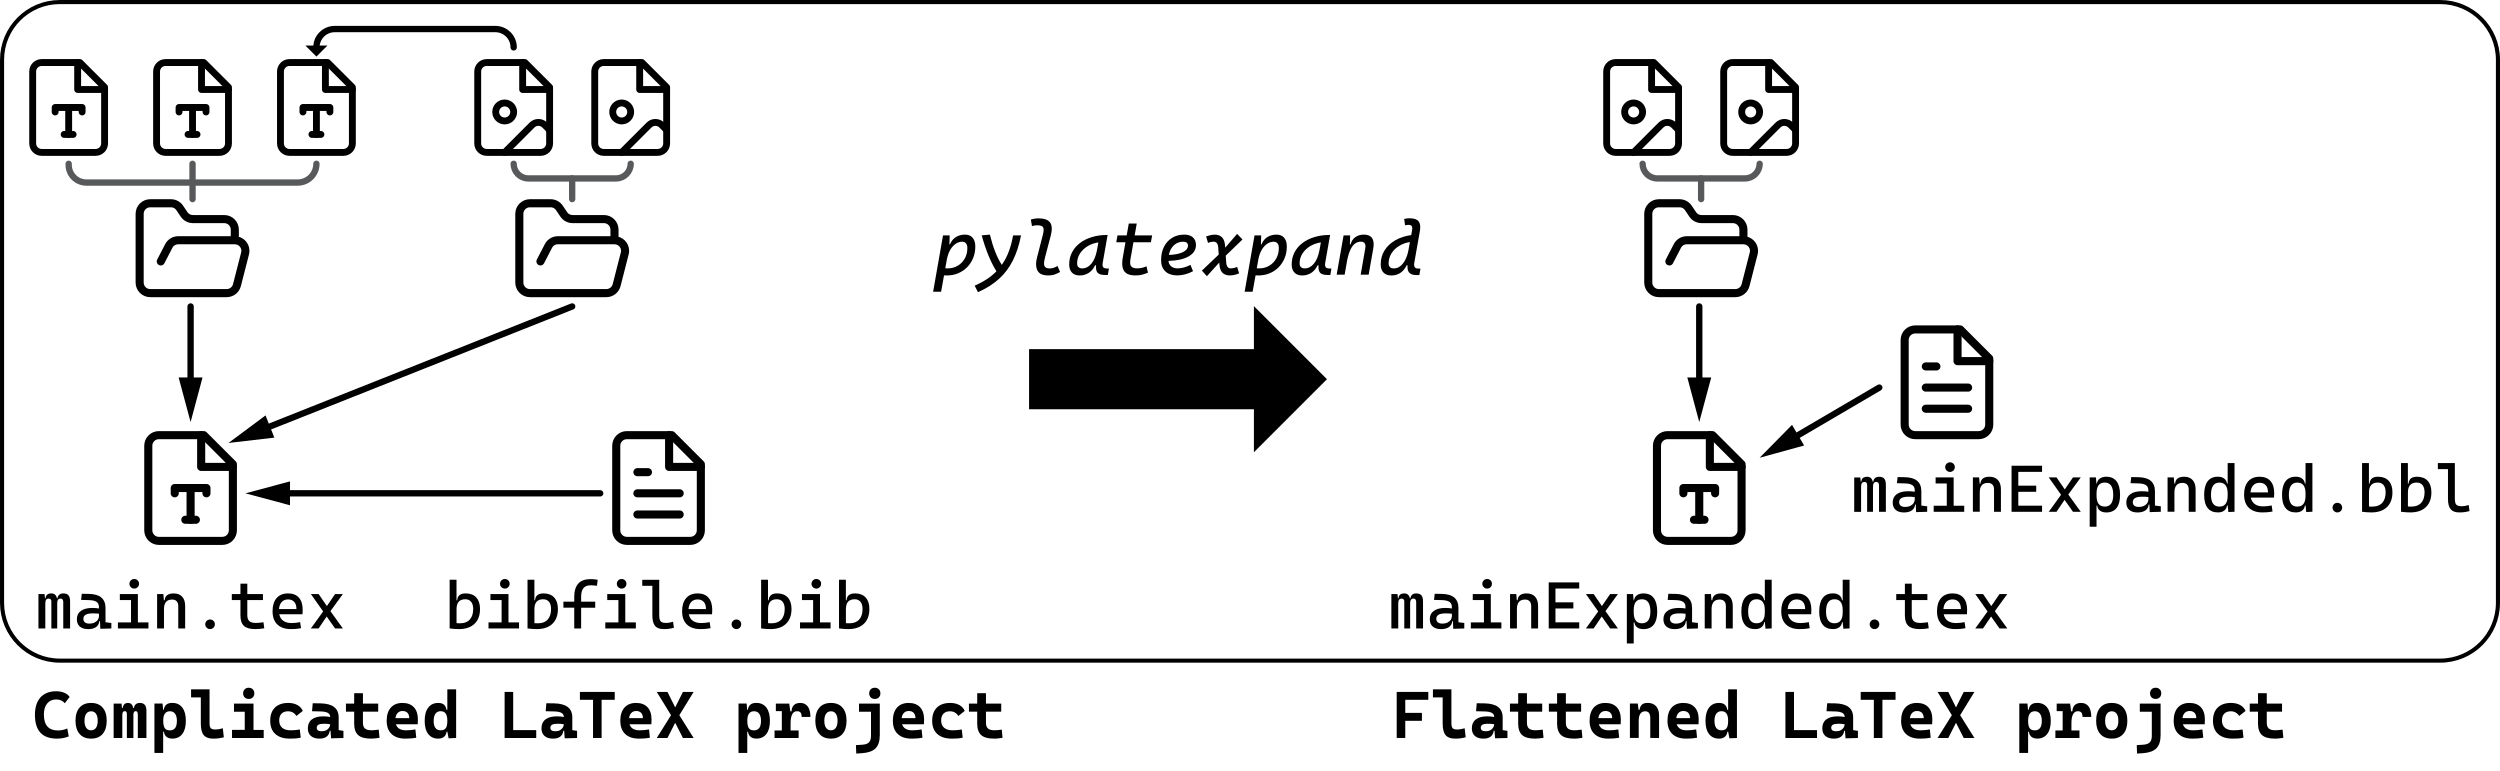 <?xml version="1.0" encoding="utf-8"?>
<svg version="1.2" baseProfile="tiny" id="Layer_1" xmlns="http://www.w3.org/2000/svg" xmlns:xlink="http://www.w3.org/1999/xlink"
	 x="0px" y="0px" viewBox="0 0 790.01 243.49" overflow="visible" xml:space="preserve">
<rect fill="#FFFFFF" width="790.01" height="243.49"/>
<g>
	<g>
		<path d="M19.99,198.59v-8.31c0-0.75-0.28-1.13-0.84-1.13c-0.71,0-1.07,0.49-1.07,1.48v7.96h-1.85v-8.51
			c0-0.62-0.29-0.92-0.86-0.92c-0.7,0-1.05,0.49-1.05,1.48v7.96h-2.17v-10.87h1.93l0.14,1.35h0.16c0.08-1.04,0.7-1.56,1.87-1.56
			c0.46,0,0.84,0.13,1.14,0.39c0.3,0.26,0.51,0.65,0.61,1.17h0.17c0.03-0.42,0.2-0.79,0.51-1.1c0.3-0.31,0.74-0.46,1.32-0.46
			c0.75,0,1.3,0.2,1.64,0.6s0.51,1.06,0.51,1.96v8.51H19.99z"/>
		<path d="M31.7,198.7l-0.1-2.4h-0.22c-0.08,0.83-0.44,1.46-1.06,1.88c-0.63,0.42-1.44,0.63-2.46,0.63c-1.13,0-2.01-0.27-2.64-0.82
			s-0.93-1.32-0.93-2.32c0-1.15,0.43-2.03,1.29-2.64c0.86-0.62,2.07-0.92,3.63-0.92c0.78,0,1.46,0.06,2.05,0.17v-0.5
			c0-0.72-0.25-1.26-0.76-1.59c-0.51-0.34-1.27-0.52-2.27-0.55l-2.6-0.07l0.21-1.93l2.19,0.03c1.8,0.03,3.13,0.42,4,1.16
			c0.87,0.75,1.31,1.84,1.31,3.28v4.53l1.85,0.22v1.74L31.7,198.7z M31.27,193.94c-0.35-0.05-0.7-0.08-1.04-0.09
			s-0.7-0.01-1.05-0.01c-1.89,0-2.83,0.57-2.83,1.72c0,0.48,0.16,0.85,0.49,1.11c0.32,0.26,0.78,0.39,1.38,0.39
			c0.68,0,1.24-0.12,1.7-0.35c0.45-0.23,0.79-0.53,1.02-0.89s0.34-0.73,0.34-1.12V193.94z"/>
		<path d="M37.26,198.59v-1.91h4.14v-7.05h-3.53v-1.91h5.7v8.96h3.34v1.91H37.26z M42.42,186c-0.42,0-0.77-0.15-1.07-0.45
			c-0.3-0.3-0.45-0.65-0.45-1.07c0-0.42,0.15-0.78,0.45-1.08c0.3-0.29,0.65-0.44,1.07-0.44c0.42,0,0.78,0.15,1.08,0.44
			s0.44,0.65,0.44,1.08c0,0.42-0.15,0.77-0.44,1.07C43.2,185.85,42.84,186,42.42,186z"/>
		<path d="M56.33,198.59v-7.08c0-0.66-0.17-1.16-0.51-1.52s-0.82-0.53-1.44-0.53c-1.71,0-2.56,1.01-2.56,3.02v6.11h-2.17v-10.87
			h1.97l0.17,1.97h0.24c0.12-1.45,1.08-2.17,2.87-2.17c1.15,0,2.04,0.35,2.67,1.04s0.94,1.68,0.94,2.95v7.08H56.33z"/>
		<path d="M66.38,198.8c-0.42,0-0.77-0.15-1.07-0.45c-0.3-0.3-0.45-0.65-0.45-1.07c0-0.42,0.15-0.78,0.45-1.08
			c0.3-0.29,0.65-0.44,1.07-0.44c0.42,0,0.78,0.15,1.08,0.44s0.44,0.65,0.44,1.08c0,0.42-0.15,0.77-0.44,1.07
			C67.16,198.65,66.8,198.8,66.38,198.8z"/>
		<path d="M80.65,198.8c-1.65,0-2.84-0.34-3.57-1.03c-0.74-0.68-1.1-1.78-1.1-3.28v-4.86h-2.73v-1.91h2.73v-3.28h2.17v3.28h4.94
			v1.91h-4.94v4.76c0,0.86,0.21,1.49,0.63,1.88c0.42,0.39,1.11,0.58,2.08,0.58c0.34,0,0.7-0.02,1.09-0.06
			c0.38-0.04,0.82-0.09,1.31-0.15l0.25,1.91c-0.48,0.08-0.95,0.14-1.4,0.18C81.65,198.78,81.17,198.8,80.65,198.8z"/>
		<path d="M91.93,198.8c-1.85,0-3.28-0.49-4.29-1.46c-1.01-0.97-1.51-2.38-1.51-4.2c0-1.78,0.43-3.16,1.28-4.14s2.06-1.48,3.62-1.48
			c1.47,0,2.61,0.44,3.41,1.33s1.21,2.18,1.21,3.88c0,0.5-0.02,0.96-0.06,1.39h-7.34c0.19,0.91,0.62,1.6,1.29,2.07
			c0.67,0.47,1.55,0.7,2.65,0.7c0.45,0,0.9-0.03,1.33-0.08s0.88-0.12,1.33-0.21l0.27,1.91c-0.64,0.12-1.23,0.2-1.76,0.24
			S92.34,198.8,91.93,198.8z M88.16,192.46h5.52c0-0.98-0.23-1.73-0.7-2.25s-1.11-0.79-1.93-0.79c-0.84,0-1.51,0.26-2.01,0.79
			S88.25,191.49,88.16,192.46z"/>
		<path d="M98.23,198.59l3.89-5.37l-3.89-5.5h2.46l2.6,3.8l2.6-3.8h2.46l-3.94,5.41l3.94,5.46h-2.46l-2.66-3.77l-2.55,3.77H98.23z"
			/>
	</g>
	<g>
		<path d="M18,233.41c-4.64,0-6.96-2.5-6.96-7.51c0-2.37,0.58-4.21,1.75-5.51c1.17-1.3,2.82-1.95,4.96-1.95
			c0.96,0,1.82,0.16,2.56,0.47c0.75,0.31,1.31,0.75,1.69,1.33l-1.52,1.99c-0.65-0.8-1.56-1.2-2.72-1.2c-1.18,0-2.12,0.42-2.83,1.25
			c-0.71,0.83-1.06,2.01-1.06,3.53c0,3.35,1.49,5.02,4.46,5.02c0.99,0,1.97-0.21,2.93-0.62l0.47,2.5
			C20.57,233.18,19.32,233.41,18,233.41z"/>
		<path d="M28.79,233.41c-1.57,0-2.78-0.49-3.64-1.48s-1.29-2.37-1.29-4.16c0-1.8,0.43-3.19,1.29-4.17
			c0.86-0.98,2.07-1.47,3.64-1.47s2.78,0.49,3.64,1.47c0.86,0.98,1.29,2.37,1.29,4.17c0,1.79-0.43,3.18-1.29,4.16
			C31.57,232.92,30.36,233.41,28.79,233.41z M28.79,230.78c0.67,0,1.19-0.26,1.55-0.79c0.36-0.52,0.54-1.26,0.54-2.22
			c0-0.96-0.18-1.71-0.54-2.22s-0.88-0.78-1.55-0.78c-0.66,0-1.18,0.26-1.54,0.78c-0.37,0.52-0.55,1.26-0.55,2.22
			c0,0.96,0.18,1.7,0.55,2.22C27.61,230.52,28.13,230.78,28.79,230.78z"/>
		<path d="M43.55,233.21v-7.36c0-0.75-0.22-1.13-0.66-1.13c-0.49,0-0.74,0.41-0.74,1.22v7.27h-2.06v-7.57
			c0-0.62-0.22-0.92-0.66-0.92c-0.52,0-0.78,0.41-0.78,1.22v7.27h-2.74v-10.87h2.49l0.14,1.35h0.25c0.15-1.04,0.7-1.56,1.65-1.56
			c0.9,0,1.45,0.52,1.64,1.56h0.25c0.06-0.49,0.25-0.87,0.57-1.14c0.32-0.28,0.74-0.42,1.26-0.42c0.73,0,1.27,0.2,1.6,0.61
			c0.34,0.4,0.51,1.06,0.51,1.96v8.51H43.55z"/>
		<path d="M48.8,237.92v-15.59h2.57l0.17,1.97h0.19c0.13-0.73,0.41-1.28,0.84-1.64c0.43-0.36,1.05-0.54,1.88-0.54
			c1.36,0,2.41,0.49,3.16,1.48c0.75,0.98,1.12,2.38,1.12,4.17c0,1.81-0.37,3.2-1.12,4.17c-0.75,0.97-1.8,1.46-3.14,1.46
			c-0.76,0-1.37-0.18-1.83-0.54s-0.74-0.91-0.85-1.63h-0.23v6.69H48.8z M51.58,227.78c0,1.05,0.16,1.82,0.47,2.3
			s0.86,0.72,1.65,0.72c1.47,0,2.2-1,2.2-3.01c0-0.96-0.19-1.71-0.57-2.24c-0.38-0.53-0.93-0.79-1.63-0.79s-1.23,0.24-1.59,0.73
			S51.58,226.73,51.58,227.78z"/>
		<path d="M67.33,233.41c-1.37,0-2.35-0.38-2.96-1.13c-0.61-0.75-0.91-1.96-0.91-3.61v-8.29h-3.08v-2.55h5.84v10.75
			c0,0.68,0.12,1.18,0.35,1.49c0.24,0.31,0.76,0.46,1.56,0.46c0.6,0,1.36-0.13,2.28-0.39l0.32,2.85c-0.58,0.15-1.14,0.26-1.68,0.33
			S67.94,233.41,67.33,233.41z"/>
		<path d="M73.32,233.21v-2.56h4.02v-5.74h-3.4v-2.56h6.17v8.31h3.22v2.56H73.32z M78.6,220.87c-0.53,0-0.95-0.16-1.28-0.49
			s-0.49-0.76-0.49-1.28s0.16-0.95,0.49-1.28s0.76-0.49,1.28-0.49s0.95,0.16,1.28,0.49s0.49,0.75,0.49,1.28s-0.16,0.95-0.49,1.28
			S79.13,220.87,78.6,220.87z"/>
		<path d="M91.59,233.41c-1.98,0-3.5-0.49-4.58-1.46c-1.08-0.97-1.62-2.37-1.62-4.2c0-1.78,0.49-3.16,1.48-4.14s2.39-1.48,4.21-1.48
			c1.12,0,2.08,0.22,2.89,0.66c0.8,0.44,1.37,1.06,1.71,1.86l-2.01,1.6c-0.63-0.98-1.52-1.48-2.67-1.48c-0.87,0-1.55,0.25-2.04,0.75
			c-0.49,0.5-0.73,1.21-0.73,2.13c0,1.02,0.31,1.79,0.94,2.33c0.62,0.53,1.52,0.8,2.67,0.8c0.49,0,0.98-0.02,1.47-0.07
			c0.49-0.05,0.97-0.11,1.43-0.19l0.29,2.59c-0.55,0.12-1.12,0.21-1.71,0.25S92.15,233.41,91.59,233.41z"/>
		<path d="M104.62,233.31l-0.17-2.4h-0.25c-0.1,0.83-0.44,1.46-1,1.88c-0.56,0.42-1.32,0.62-2.26,0.62c-1.16,0-2.05-0.28-2.7-0.85
			s-0.96-1.37-0.96-2.42c0-1.22,0.42-2.15,1.26-2.8s2.03-0.97,3.58-0.97c0.45,0,0.85,0.02,1.2,0.05s0.69,0.09,1.02,0.16v-0.03
			c0-0.58-0.25-1.01-0.74-1.28c-0.5-0.27-1.23-0.42-2.21-0.45l-2.78-0.07l0.21-2.52l2.37,0.03c1.97,0.03,3.43,0.42,4.39,1.16
			c0.96,0.75,1.44,1.84,1.44,3.28v4.02l1.51,0.23v2.26L104.62,233.31z M104.34,228.87c-0.4-0.08-0.76-0.13-1.08-0.14
			s-0.66-0.02-1.02-0.02c-1.44,0-2.15,0.41-2.15,1.23c0,0.76,0.51,1.14,1.53,1.14c0.59,0,1.08-0.11,1.48-0.32
			c0.4-0.21,0.7-0.49,0.91-0.83C104.22,229.58,104.33,229.23,104.34,228.87z"/>
		<path d="M117.23,233.41c-1.87,0-3.23-0.38-4.06-1.13s-1.25-1.96-1.25-3.61v-3.78h-2.6v-2.55h2.6v-3.28h2.77v3.28h4.82v2.55h-4.82
			v3.52c0,0.83,0.21,1.43,0.64,1.8c0.43,0.38,1.13,0.56,2.11,0.56c0.31,0,0.65-0.02,1.01-0.06c0.36-0.04,0.77-0.09,1.23-0.15
			l0.25,2.59c-0.45,0.08-0.89,0.14-1.32,0.18S117.72,233.41,117.23,233.41z"/>
		<path d="M128.09,233.41c-1.88,0-3.33-0.49-4.36-1.46c-1.03-0.97-1.54-2.37-1.54-4.2c0-1.78,0.44-3.16,1.31-4.14
			c0.87-0.98,2.1-1.48,3.69-1.48c1.55,0,2.75,0.46,3.6,1.36s1.27,2.23,1.27,3.97c0,0.49-0.02,0.96-0.06,1.41h-6.9
			c0.42,1.28,1.5,1.92,3.24,1.92c0.49,0,0.98-0.03,1.46-0.08c0.48-0.05,0.97-0.12,1.47-0.21l0.27,2.62c-0.7,0.12-1.33,0.2-1.91,0.24
			S128.53,233.41,128.09,233.41z M124.96,226.94h4.37c0-0.73-0.19-1.29-0.56-1.68s-0.89-0.58-1.56-0.58c-0.63,0-1.14,0.2-1.52,0.59
			C125.3,225.66,125.06,226.22,124.96,226.94z"/>
		<path d="M138.46,233.41c-1.35,0-2.39-0.49-3.14-1.46c-0.75-0.97-1.12-2.36-1.12-4.17c0-1.8,0.37-3.19,1.12-4.17
			c0.75-0.98,1.8-1.48,3.16-1.48c0.79,0,1.4,0.18,1.81,0.54c0.41,0.36,0.68,0.9,0.8,1.64h0.27v-6.48h2.78v15.38l-2.38,0.1
			l-0.39-2.07h-0.24c-0.11,0.72-0.39,1.27-0.85,1.63S139.22,233.41,138.46,233.41z M141.36,227.78c0-1.05-0.18-1.82-0.53-2.31
			s-0.88-0.73-1.59-0.73c-0.7,0-1.25,0.26-1.63,0.79c-0.38,0.53-0.57,1.28-0.57,2.24c0,2.01,0.73,3.01,2.2,3.01
			c0.79,0,1.34-0.24,1.66-0.72S141.36,228.84,141.36,227.78z"/>
		<path d="M159.46,233.21v-14.56h2.71v12.07h7.28v2.49H159.46z"/>
		<path d="M178.45,233.31l-0.17-2.4h-0.25c-0.1,0.83-0.44,1.46-1,1.88c-0.56,0.42-1.32,0.62-2.26,0.62c-1.16,0-2.05-0.28-2.7-0.85
			s-0.96-1.37-0.96-2.42c0-1.22,0.42-2.15,1.26-2.8s2.03-0.97,3.58-0.97c0.45,0,0.85,0.02,1.2,0.05s0.69,0.09,1.02,0.16v-0.03
			c0-0.58-0.25-1.01-0.74-1.28c-0.5-0.27-1.23-0.42-2.21-0.45l-2.78-0.07l0.21-2.52l2.37,0.03c1.97,0.03,3.43,0.42,4.39,1.16
			c0.96,0.75,1.44,1.84,1.44,3.28v4.02l1.51,0.23v2.26L178.45,233.31z M178.17,228.87c-0.4-0.08-0.76-0.13-1.08-0.14
			s-0.66-0.02-1.02-0.02c-1.44,0-2.15,0.41-2.15,1.23c0,0.76,0.51,1.14,1.53,1.14c0.59,0,1.08-0.11,1.48-0.32
			c0.4-0.21,0.7-0.49,0.91-0.83C178.05,229.58,178.16,229.23,178.17,228.87z"/>
		<path d="M187.4,233.21v-12.07h-4.15v-2.49h11.01v2.49h-4.15v12.07H187.4z"/>
		<path d="M201.92,233.41c-1.88,0-3.33-0.49-4.36-1.46c-1.03-0.97-1.54-2.37-1.54-4.2c0-1.78,0.44-3.16,1.31-4.14
			c0.87-0.98,2.1-1.48,3.69-1.48c1.55,0,2.75,0.46,3.6,1.36s1.27,2.23,1.27,3.97c0,0.49-0.02,0.96-0.06,1.41h-6.9
			c0.42,1.28,1.5,1.92,3.24,1.92c0.49,0,0.98-0.03,1.46-0.08c0.48-0.05,0.97-0.12,1.47-0.21l0.27,2.62c-0.7,0.12-1.33,0.2-1.91,0.24
			S202.36,233.41,201.92,233.41z M198.79,226.94h4.37c0-0.73-0.19-1.29-0.56-1.68s-0.89-0.58-1.56-0.58c-0.63,0-1.14,0.2-1.52,0.59
			C199.13,225.66,198.89,226.22,198.79,226.94z"/>
		<path d="M215.81,233.21l-2.45-4.81l-2.44,4.81h-3.38l4.51-7.21l-4.51-7.35h3.38l2.44,4.89l2.45-4.89h3.38l-4.52,7.35l4.52,7.21
			H215.81z"/>
		<path d="M233.37,237.92v-15.59h2.57l0.17,1.97h0.19c0.13-0.73,0.41-1.28,0.84-1.64c0.43-0.36,1.05-0.54,1.88-0.54
			c1.36,0,2.41,0.49,3.16,1.48c0.75,0.98,1.12,2.38,1.12,4.17c0,1.81-0.37,3.2-1.12,4.17c-0.75,0.97-1.8,1.46-3.14,1.46
			c-0.76,0-1.37-0.18-1.82-0.54c-0.46-0.36-0.74-0.91-0.85-1.63h-0.23v6.69H233.37z M236.15,227.78c0,1.05,0.16,1.82,0.47,2.3
			s0.86,0.72,1.65,0.72c1.47,0,2.21-1,2.21-3.01c0-0.96-0.19-1.71-0.57-2.24c-0.38-0.53-0.93-0.79-1.63-0.79s-1.23,0.24-1.59,0.73
			S236.15,226.73,236.15,227.78z"/>
		<path d="M249.83,228.53v2.3h2.54v2.38h-7.61v-2.38h2.3v-6.11h-1.89v-2.38h4.24l0.32,2.45h0.39c0.11-1.77,1.04-2.66,2.78-2.66
			c1.03,0,1.82,0.38,2.37,1.14c0.55,0.76,0.83,1.85,0.83,3.28h-2.77c0-0.64-0.12-1.1-0.35-1.38c-0.24-0.28-0.61-0.42-1.13-0.42
			c-0.68,0-1.18,0.33-1.52,0.98S249.83,227.32,249.83,228.53z"/>
		<path d="M262.58,233.41c-1.57,0-2.78-0.49-3.64-1.48s-1.29-2.37-1.29-4.16c0-1.8,0.43-3.19,1.29-4.17
			c0.86-0.98,2.08-1.47,3.64-1.47s2.78,0.49,3.64,1.47c0.86,0.98,1.29,2.37,1.29,4.17c0,1.79-0.43,3.18-1.29,4.16
			S264.15,233.41,262.58,233.41z M262.58,230.78c0.67,0,1.19-0.26,1.55-0.79c0.36-0.52,0.54-1.26,0.54-2.22
			c0-0.96-0.18-1.71-0.54-2.22c-0.36-0.52-0.88-0.78-1.55-0.78c-0.66,0-1.18,0.26-1.54,0.78c-0.37,0.52-0.55,1.26-0.55,2.22
			c0,0.96,0.18,1.7,0.55,2.22C261.4,230.52,261.92,230.78,262.58,230.78z"/>
		<path d="M270.58,238.13l-0.1-2.67l2.05-0.13c0.95-0.06,1.64-0.31,2.07-0.75c0.43-0.44,0.64-1.11,0.64-2v-7.67h-3.79v-2.56h6.57
			v9.91c0,1.93-0.45,3.34-1.35,4.23c-0.9,0.89-2.35,1.4-4.34,1.53L270.58,238.13z M276.44,220.87c-0.53,0-0.95-0.16-1.28-0.49
			s-0.49-0.76-0.49-1.28s0.16-0.95,0.49-1.28s0.75-0.49,1.28-0.49s0.95,0.16,1.28,0.49s0.49,0.75,0.49,1.28s-0.16,0.95-0.49,1.28
			S276.97,220.87,276.44,220.87z"/>
		<path d="M288.05,233.41c-1.88,0-3.33-0.49-4.36-1.46c-1.03-0.97-1.54-2.37-1.54-4.2c0-1.78,0.44-3.16,1.31-4.14
			c0.87-0.98,2.1-1.48,3.69-1.48c1.55,0,2.75,0.46,3.6,1.36c0.85,0.91,1.27,2.23,1.27,3.97c0,0.49-0.02,0.96-0.06,1.41h-6.9
			c0.42,1.28,1.5,1.92,3.24,1.92c0.49,0,0.98-0.03,1.46-0.08c0.48-0.05,0.97-0.12,1.47-0.21l0.27,2.62c-0.7,0.12-1.33,0.2-1.91,0.24
			S288.5,233.41,288.05,233.41z M284.92,226.94h4.37c0-0.73-0.19-1.29-0.56-1.68c-0.37-0.39-0.89-0.58-1.56-0.58
			c-0.63,0-1.14,0.2-1.52,0.59C285.26,225.66,285.02,226.22,284.92,226.94z"/>
		<path d="M300.77,233.41c-1.98,0-3.5-0.49-4.58-1.46c-1.08-0.97-1.62-2.37-1.62-4.2c0-1.78,0.49-3.16,1.48-4.14
			s2.39-1.48,4.21-1.48c1.12,0,2.08,0.22,2.89,0.66c0.8,0.44,1.37,1.06,1.71,1.86l-2.01,1.6c-0.63-0.98-1.52-1.48-2.67-1.48
			c-0.87,0-1.55,0.25-2.04,0.75c-0.49,0.5-0.73,1.21-0.73,2.13c0,1.02,0.31,1.79,0.94,2.33c0.62,0.53,1.52,0.8,2.67,0.8
			c0.49,0,0.98-0.02,1.47-0.07c0.49-0.05,0.96-0.11,1.43-0.19l0.29,2.59c-0.55,0.12-1.12,0.21-1.71,0.25
			S301.33,233.41,300.77,233.41z"/>
		<path d="M314.11,233.41c-1.87,0-3.23-0.38-4.06-1.13s-1.25-1.96-1.25-3.61v-3.78h-2.61v-2.55h2.61v-3.28h2.77v3.28h4.82v2.55
			h-4.82v3.52c0,0.83,0.21,1.43,0.64,1.8c0.43,0.38,1.13,0.56,2.11,0.56c0.31,0,0.65-0.02,1.01-0.06c0.36-0.04,0.77-0.09,1.23-0.15
			l0.25,2.59c-0.45,0.08-0.89,0.14-1.32,0.18C315.05,233.39,314.59,233.41,314.11,233.41z"/>
	</g>
	<g>
		<path d="M441.36,233.21v-14.56h9.99v2.49h-7.28v4.13h5.26v2.51h-5.26v5.42H441.36z"/>
		<path d="M459.76,233.41c-1.37,0-2.35-0.38-2.96-1.13c-0.61-0.75-0.91-1.96-0.91-3.61v-8.29h-3.08v-2.55h5.84v10.75
			c0,0.68,0.12,1.18,0.35,1.49c0.24,0.31,0.76,0.46,1.56,0.46c0.6,0,1.36-0.13,2.28-0.39l0.32,2.85c-0.58,0.15-1.14,0.26-1.68,0.33
			S460.38,233.41,459.76,233.41z"/>
		<path d="M472.45,233.31l-0.17-2.4h-0.25c-0.1,0.83-0.44,1.46-1,1.88c-0.56,0.42-1.32,0.62-2.26,0.62c-1.16,0-2.05-0.28-2.7-0.85
			s-0.96-1.37-0.96-2.42c0-1.22,0.42-2.15,1.26-2.8s2.03-0.97,3.58-0.97c0.45,0,0.85,0.02,1.2,0.05s0.69,0.09,1.02,0.16v-0.03
			c0-0.58-0.25-1.01-0.74-1.28c-0.5-0.27-1.23-0.42-2.21-0.45l-2.78-0.07l0.21-2.52l2.37,0.03c1.97,0.03,3.43,0.42,4.39,1.16
			c0.96,0.75,1.44,1.84,1.44,3.28v4.02l1.51,0.23v2.26L472.45,233.31z M472.17,228.87c-0.4-0.08-0.76-0.13-1.08-0.14
			s-0.66-0.02-1.02-0.02c-1.44,0-2.15,0.41-2.15,1.23c0,0.76,0.51,1.14,1.53,1.14c0.59,0,1.08-0.11,1.48-0.32
			c0.4-0.21,0.7-0.49,0.91-0.83C472.05,229.58,472.16,229.23,472.17,228.87z"/>
		<path d="M485.06,233.41c-1.87,0-3.23-0.38-4.06-1.13s-1.25-1.96-1.25-3.61v-3.78h-2.6v-2.55h2.6v-3.28h2.77v3.28h4.82v2.55h-4.82
			v3.52c0,0.83,0.21,1.43,0.64,1.8c0.43,0.38,1.13,0.56,2.11,0.56c0.31,0,0.65-0.02,1.01-0.06c0.36-0.04,0.77-0.09,1.23-0.15
			l0.25,2.59c-0.45,0.08-0.89,0.14-1.32,0.18S485.54,233.41,485.06,233.41z"/>
		<path d="M497.36,233.41c-1.87,0-3.23-0.38-4.06-1.13s-1.25-1.96-1.25-3.61v-3.78h-2.6v-2.55h2.6v-3.28h2.77v3.28h4.82v2.55h-4.82
			v3.52c0,0.83,0.21,1.43,0.64,1.8c0.43,0.38,1.13,0.56,2.11,0.56c0.31,0,0.65-0.02,1.01-0.06c0.36-0.04,0.77-0.09,1.22-0.15
			l0.25,2.59c-0.45,0.08-0.89,0.14-1.32,0.18C498.3,233.39,497.85,233.41,497.36,233.41z"/>
		<path d="M508.22,233.41c-1.88,0-3.33-0.49-4.36-1.46c-1.03-0.97-1.54-2.37-1.54-4.2c0-1.78,0.44-3.16,1.31-4.14
			c0.87-0.98,2.1-1.48,3.69-1.48c1.55,0,2.75,0.46,3.6,1.36s1.27,2.23,1.27,3.97c0,0.49-0.02,0.96-0.06,1.41h-6.9
			c0.42,1.28,1.5,1.92,3.24,1.92c0.49,0,0.98-0.03,1.46-0.08c0.48-0.05,0.97-0.12,1.47-0.21l0.27,2.62c-0.7,0.12-1.33,0.2-1.91,0.24
			S508.67,233.41,508.22,233.41z M505.09,226.94h4.37c0-0.73-0.19-1.29-0.56-1.68c-0.37-0.39-0.89-0.58-1.56-0.58
			c-0.63,0-1.14,0.2-1.52,0.59C505.43,225.66,505.19,226.22,505.09,226.94z"/>
		<path d="M521.49,233.21v-6.39c0-0.66-0.14-1.16-0.41-1.52c-0.27-0.36-0.65-0.53-1.15-0.53c-1.39,0-2.09,1-2.09,3.01v5.42h-2.78
			v-10.87h2.48l0.26,1.97h0.31c0.1-0.73,0.35-1.28,0.75-1.64c0.4-0.36,1-0.54,1.8-0.54c1.15,0,2.04,0.35,2.67,1.05
			s0.94,1.68,0.94,2.95v7.08H521.49z"/>
		<path d="M532.83,233.41c-1.88,0-3.33-0.49-4.36-1.46c-1.03-0.97-1.54-2.37-1.54-4.2c0-1.78,0.44-3.16,1.31-4.14
			c0.87-0.98,2.1-1.48,3.69-1.48c1.55,0,2.75,0.46,3.6,1.36s1.27,2.23,1.27,3.97c0,0.49-0.02,0.96-0.06,1.41h-6.9
			c0.42,1.28,1.5,1.92,3.24,1.92c0.49,0,0.98-0.03,1.46-0.08c0.48-0.05,0.97-0.12,1.47-0.21l0.27,2.62c-0.7,0.12-1.33,0.2-1.91,0.24
			S533.28,233.41,532.83,233.41z M529.7,226.94h4.37c0-0.73-0.19-1.29-0.56-1.68c-0.37-0.39-0.89-0.58-1.56-0.58
			c-0.63,0-1.14,0.2-1.52,0.59C530.04,225.66,529.8,226.22,529.7,226.94z"/>
		<path d="M543.2,233.41c-1.35,0-2.39-0.49-3.14-1.46c-0.75-0.97-1.12-2.36-1.12-4.17c0-1.8,0.38-3.19,1.12-4.17
			c0.75-0.98,1.8-1.48,3.16-1.48c0.79,0,1.4,0.18,1.81,0.54c0.41,0.36,0.68,0.9,0.8,1.64h0.27v-6.48h2.78v15.38l-2.38,0.1
			l-0.39-2.07h-0.24c-0.11,0.72-0.39,1.27-0.85,1.63S543.96,233.41,543.2,233.41z M546.1,227.78c0-1.05-0.18-1.82-0.53-2.31
			c-0.35-0.49-0.88-0.73-1.59-0.73c-0.7,0-1.25,0.26-1.63,0.79c-0.38,0.53-0.57,1.28-0.57,2.24c0,2.01,0.73,3.01,2.2,3.01
			c0.79,0,1.34-0.24,1.66-0.72C545.94,229.6,546.1,228.84,546.1,227.78z"/>
		<path d="M564.2,233.21v-14.56h2.71v12.07h7.28v2.49H564.2z"/>
		<path d="M583.19,233.31l-0.17-2.4h-0.25c-0.1,0.83-0.44,1.46-1,1.88c-0.56,0.42-1.32,0.62-2.26,0.62c-1.16,0-2.05-0.28-2.7-0.85
			s-0.96-1.37-0.96-2.42c0-1.22,0.42-2.15,1.26-2.8s2.03-0.97,3.58-0.97c0.45,0,0.85,0.02,1.21,0.05c0.35,0.03,0.69,0.09,1.02,0.16
			v-0.03c0-0.58-0.25-1.01-0.74-1.28c-0.5-0.27-1.23-0.42-2.21-0.45l-2.78-0.07l0.21-2.52l2.37,0.03c1.97,0.03,3.43,0.42,4.39,1.16
			c0.96,0.75,1.44,1.84,1.44,3.28v4.02l1.51,0.23v2.26L583.19,233.31z M582.91,228.87c-0.4-0.08-0.76-0.13-1.08-0.14
			s-0.66-0.02-1.01-0.02c-1.44,0-2.15,0.41-2.15,1.23c0,0.76,0.51,1.14,1.53,1.14c0.59,0,1.08-0.11,1.48-0.32
			c0.4-0.21,0.7-0.49,0.91-0.83C582.79,229.58,582.9,229.23,582.91,228.87z"/>
		<path d="M592.14,233.21v-12.07h-4.15v-2.49H599v2.49h-4.15v12.07H592.14z"/>
		<path d="M606.66,233.41c-1.88,0-3.33-0.49-4.36-1.46c-1.03-0.97-1.54-2.37-1.54-4.2c0-1.78,0.44-3.16,1.31-4.14
			c0.87-0.98,2.1-1.48,3.69-1.48c1.55,0,2.75,0.46,3.6,1.36s1.27,2.23,1.27,3.97c0,0.49-0.02,0.96-0.06,1.41h-6.9
			c0.42,1.28,1.5,1.92,3.24,1.92c0.49,0,0.98-0.03,1.46-0.08c0.48-0.05,0.97-0.12,1.47-0.21l0.27,2.62c-0.7,0.12-1.33,0.2-1.91,0.24
			S607.1,233.41,606.66,233.41z M603.53,226.94h4.37c0-0.73-0.19-1.29-0.56-1.68c-0.37-0.39-0.89-0.58-1.56-0.58
			c-0.63,0-1.14,0.2-1.52,0.59C603.87,225.66,603.63,226.22,603.53,226.94z"/>
		<path d="M620.55,233.21l-2.45-4.81l-2.44,4.81h-3.38l4.51-7.21l-4.51-7.35h3.38l2.44,4.89l2.45-4.89h3.38l-4.52,7.35l4.52,7.21
			H620.55z"/>
		<path d="M638.11,237.92v-15.59h2.57l0.17,1.97h0.2c0.13-0.73,0.41-1.28,0.84-1.64c0.43-0.36,1.05-0.54,1.88-0.54
			c1.36,0,2.41,0.49,3.16,1.48c0.75,0.98,1.12,2.38,1.12,4.17c0,1.81-0.37,3.2-1.12,4.17c-0.75,0.97-1.8,1.46-3.14,1.46
			c-0.76,0-1.37-0.18-1.82-0.54c-0.46-0.36-0.74-0.91-0.85-1.63h-0.23v6.69H638.11z M640.89,227.78c0,1.05,0.16,1.82,0.47,2.3
			s0.87,0.72,1.65,0.72c1.47,0,2.21-1,2.21-3.01c0-0.96-0.19-1.71-0.57-2.24c-0.38-0.53-0.93-0.79-1.63-0.79
			c-0.7,0-1.23,0.24-1.59,0.73S640.89,226.73,640.89,227.78z"/>
		<path d="M654.58,228.53v2.3h2.54v2.38h-7.61v-2.38h2.3v-6.11h-1.89v-2.38h4.24l0.32,2.45h0.39c0.11-1.77,1.04-2.66,2.78-2.66
			c1.03,0,1.82,0.38,2.37,1.14c0.55,0.76,0.83,1.85,0.83,3.28h-2.77c0-0.64-0.12-1.1-0.35-1.38c-0.24-0.28-0.61-0.42-1.13-0.42
			c-0.68,0-1.18,0.33-1.52,0.98S654.58,227.32,654.58,228.53z"/>
		<path d="M667.32,233.41c-1.57,0-2.78-0.49-3.64-1.48s-1.29-2.37-1.29-4.16c0-1.8,0.43-3.19,1.29-4.17
			c0.86-0.98,2.08-1.47,3.64-1.47s2.78,0.49,3.64,1.47c0.86,0.98,1.29,2.37,1.29,4.17c0,1.79-0.43,3.18-1.29,4.16
			S668.89,233.41,667.32,233.41z M667.32,230.78c0.67,0,1.19-0.26,1.55-0.79c0.36-0.52,0.54-1.26,0.54-2.22
			c0-0.96-0.18-1.71-0.54-2.22c-0.36-0.52-0.88-0.78-1.55-0.78c-0.66,0-1.18,0.26-1.54,0.78c-0.37,0.52-0.55,1.26-0.55,2.22
			c0,0.96,0.18,1.7,0.55,2.22C666.14,230.52,666.66,230.78,667.32,230.78z"/>
		<path d="M675.32,238.13l-0.1-2.67l2.05-0.13c0.95-0.06,1.64-0.31,2.07-0.75c0.43-0.44,0.64-1.11,0.64-2v-7.67h-3.79v-2.56h6.57
			v9.91c0,1.93-0.45,3.34-1.35,4.23c-0.9,0.89-2.35,1.4-4.34,1.53L675.32,238.13z M681.19,220.87c-0.53,0-0.95-0.16-1.28-0.49
			s-0.49-0.76-0.49-1.28s0.16-0.95,0.49-1.28s0.75-0.49,1.28-0.49s0.95,0.16,1.28,0.49s0.49,0.75,0.49,1.28s-0.16,0.95-0.49,1.28
			S681.71,220.87,681.19,220.87z"/>
		<path d="M692.79,233.41c-1.88,0-3.33-0.49-4.36-1.46c-1.03-0.97-1.54-2.37-1.54-4.2c0-1.78,0.44-3.16,1.31-4.14
			c0.87-0.98,2.1-1.48,3.69-1.48c1.55,0,2.75,0.46,3.6,1.36c0.85,0.91,1.27,2.23,1.27,3.97c0,0.49-0.02,0.96-0.06,1.41h-6.9
			c0.42,1.28,1.5,1.92,3.24,1.92c0.49,0,0.98-0.03,1.46-0.08c0.48-0.05,0.97-0.12,1.47-0.21l0.27,2.62c-0.7,0.12-1.33,0.2-1.91,0.24
			S693.24,233.41,692.79,233.41z M689.67,226.94h4.37c0-0.73-0.19-1.29-0.56-1.68c-0.37-0.39-0.89-0.58-1.56-0.58
			c-0.63,0-1.14,0.2-1.52,0.59C690,225.66,689.76,226.22,689.67,226.94z"/>
		<path d="M705.51,233.41c-1.98,0-3.5-0.49-4.58-1.46c-1.08-0.97-1.62-2.37-1.62-4.2c0-1.78,0.49-3.16,1.48-4.14
			s2.39-1.48,4.21-1.48c1.12,0,2.08,0.22,2.89,0.66c0.8,0.44,1.37,1.06,1.71,1.86l-2.01,1.6c-0.63-0.98-1.52-1.48-2.67-1.48
			c-0.87,0-1.55,0.25-2.04,0.75c-0.49,0.5-0.73,1.21-0.73,2.13c0,1.02,0.31,1.79,0.94,2.33c0.62,0.53,1.52,0.8,2.67,0.8
			c0.49,0,0.98-0.02,1.47-0.07c0.49-0.05,0.96-0.11,1.43-0.19l0.29,2.59c-0.55,0.12-1.12,0.21-1.71,0.25
			S706.07,233.41,705.51,233.41z"/>
		<path d="M718.85,233.41c-1.87,0-3.23-0.38-4.06-1.13s-1.25-1.96-1.25-3.61v-3.78h-2.61v-2.55h2.61v-3.28h2.77v3.28h4.82v2.55
			h-4.82v3.52c0,0.83,0.21,1.43,0.64,1.8c0.43,0.38,1.13,0.56,2.11,0.56c0.31,0,0.65-0.02,1.01-0.06c0.36-0.04,0.77-0.09,1.23-0.15
			l0.25,2.59c-0.45,0.08-0.89,0.14-1.32,0.18C719.79,233.39,719.33,233.41,718.85,233.41z"/>
	</g>
	<g>
		<path d="M145.01,198.8c-0.49,0-0.98-0.02-1.46-0.06c-0.48-0.04-0.96-0.09-1.46-0.15v-15.38h2.17v6.48h0.21
			c0.1-1.45,0.99-2.17,2.67-2.17c1.45,0,2.57,0.43,3.36,1.28s1.19,2.07,1.19,3.64c0,2.02-0.58,3.58-1.75,4.69
			C148.78,198.24,147.13,198.8,145.01,198.8z M144.27,192.48v4.44c0.19,0.01,0.39,0.02,0.58,0.03c0.2,0,0.39,0.01,0.58,0.01
			c1.31,0,2.32-0.39,3.03-1.18s1.07-1.9,1.07-3.33c0-0.98-0.22-1.74-0.65-2.28c-0.43-0.53-1.05-0.8-1.85-0.8
			C145.19,189.37,144.27,190.4,144.27,192.48z"/>
		<path d="M154.37,198.59v-1.91h4.14v-7.05h-3.53v-1.91h5.7v8.96h3.34v1.91H154.37z M159.53,186c-0.42,0-0.77-0.15-1.07-0.45
			c-0.3-0.3-0.45-0.65-0.45-1.07c0-0.42,0.15-0.78,0.45-1.08c0.3-0.29,0.65-0.44,1.07-0.44c0.42,0,0.78,0.15,1.08,0.44
			s0.44,0.65,0.44,1.08c0,0.42-0.15,0.77-0.44,1.07C160.31,185.85,159.95,186,159.53,186z"/>
		<path d="M169.62,198.8c-0.49,0-0.98-0.02-1.46-0.06c-0.48-0.04-0.96-0.09-1.46-0.15v-15.38h2.17v6.48h0.21
			c0.1-1.45,0.99-2.17,2.67-2.17c1.45,0,2.57,0.43,3.36,1.28s1.19,2.07,1.19,3.64c0,2.02-0.58,3.58-1.75,4.69
			C173.39,198.24,171.74,198.8,169.62,198.8z M168.88,192.48v4.44c0.19,0.01,0.39,0.02,0.58,0.03c0.2,0,0.39,0.01,0.58,0.01
			c1.31,0,2.32-0.39,3.03-1.18s1.07-1.9,1.07-3.33c0-0.98-0.22-1.74-0.65-2.28c-0.43-0.53-1.05-0.8-1.85-0.8
			C169.8,189.37,168.88,190.4,168.88,192.48z"/>
		<path d="M181.46,198.59v-6.56h-3.42v-1.91h3.42v-1.48c0-3.76,1.72-5.64,5.15-5.64c0.78,0,1.53,0.07,2.26,0.21l-0.23,1.89
			c-0.43-0.05-0.81-0.09-1.14-0.11s-0.65-0.03-0.95-0.03c-1.94,0-2.91,1.2-2.91,3.59v1.58h4.45v1.91h-4.45v6.56H181.46z"/>
		<path d="M191.28,198.59v-1.91h4.14v-7.05h-3.53v-1.91h5.7v8.96h3.34v1.91H191.28z M196.44,186c-0.42,0-0.77-0.15-1.07-0.45
			c-0.3-0.3-0.45-0.65-0.45-1.07c0-0.42,0.15-0.78,0.45-1.08c0.3-0.29,0.65-0.44,1.07-0.44c0.42,0,0.78,0.15,1.08,0.44
			s0.44,0.65,0.44,1.08c0,0.42-0.15,0.77-0.44,1.07C197.22,185.85,196.86,186,196.44,186z"/>
		<path d="M209.72,198.8c-1.26,0-2.17-0.34-2.73-1.03s-0.84-1.78-0.84-3.28v-9.37h-3.2v-1.91h5.37v11.18c0,0.57,0.05,1.04,0.16,1.41
			s0.32,0.63,0.64,0.8c0.32,0.17,0.79,0.26,1.41,0.26c0.57,0,1.29-0.13,2.17-0.39l0.25,1.91c-0.55,0.15-1.09,0.26-1.59,0.33
			S210.31,198.8,209.72,198.8z"/>
		<path d="M221.35,198.8c-1.85,0-3.28-0.49-4.29-1.46c-1.01-0.97-1.51-2.38-1.51-4.2c0-1.78,0.43-3.16,1.28-4.14
			s2.06-1.48,3.62-1.48c1.47,0,2.61,0.44,3.41,1.33s1.21,2.18,1.21,3.88c0,0.5-0.02,0.96-0.06,1.39h-7.34
			c0.19,0.91,0.62,1.6,1.29,2.07c0.67,0.47,1.55,0.7,2.65,0.7c0.45,0,0.9-0.03,1.33-0.08s0.88-0.12,1.33-0.21l0.27,1.91
			c-0.64,0.12-1.23,0.2-1.76,0.24S221.76,198.8,221.35,198.8z M217.57,192.46h5.52c0-0.98-0.23-1.73-0.7-2.25s-1.11-0.79-1.93-0.79
			c-0.84,0-1.51,0.26-2.01,0.79S217.66,191.49,217.57,192.46z"/>
		<path d="M232.71,198.8c-0.42,0-0.77-0.15-1.07-0.45c-0.3-0.3-0.45-0.65-0.45-1.07c0-0.42,0.15-0.78,0.45-1.08
			c0.3-0.29,0.65-0.44,1.07-0.44c0.42,0,0.78,0.15,1.08,0.44s0.44,0.65,0.44,1.08c0,0.42-0.15,0.77-0.44,1.07
			C233.49,198.65,233.13,198.8,232.71,198.8z"/>
		<path d="M243.44,198.8c-0.49,0-0.98-0.02-1.46-0.06c-0.48-0.04-0.96-0.09-1.46-0.15v-15.38h2.17v6.48h0.21
			c0.1-1.45,0.99-2.17,2.67-2.17c1.45,0,2.57,0.43,3.36,1.28s1.19,2.07,1.19,3.64c0,2.02-0.58,3.58-1.75,4.69
			C247.21,198.24,245.57,198.8,243.44,198.8z M242.71,192.48v4.44c0.19,0.01,0.39,0.02,0.58,0.03c0.2,0,0.39,0.01,0.58,0.01
			c1.31,0,2.32-0.39,3.03-1.18s1.07-1.9,1.07-3.33c0-0.98-0.22-1.74-0.65-2.28c-0.43-0.53-1.05-0.8-1.85-0.8
			C243.63,189.37,242.71,190.4,242.71,192.48z"/>
		<path d="M252.81,198.59v-1.91h4.14v-7.05h-3.53v-1.91h5.7v8.96h3.34v1.91H252.81z M257.96,186c-0.42,0-0.77-0.15-1.07-0.45
			c-0.3-0.3-0.45-0.65-0.45-1.07c0-0.42,0.15-0.78,0.45-1.08c0.3-0.29,0.65-0.44,1.07-0.44c0.42,0,0.78,0.15,1.08,0.44
			s0.44,0.65,0.44,1.08c0,0.42-0.15,0.77-0.44,1.07C258.75,185.85,258.39,186,257.96,186z"/>
		<path d="M268.05,198.8c-0.49,0-0.98-0.02-1.46-0.06c-0.48-0.04-0.96-0.09-1.46-0.15v-15.38h2.17v6.48h0.21
			c0.1-1.45,0.99-2.17,2.67-2.17c1.45,0,2.57,0.43,3.36,1.28s1.19,2.07,1.19,3.64c0,2.02-0.58,3.58-1.75,4.69
			C271.82,198.24,270.18,198.8,268.05,198.8z M267.31,192.48v4.44c0.19,0.01,0.39,0.02,0.58,0.03c0.2,0,0.39,0.01,0.58,0.01
			c1.31,0,2.32-0.39,3.03-1.18s1.07-1.9,1.07-3.33c0-0.98-0.22-1.74-0.65-2.28c-0.43-0.53-1.05-0.8-1.85-0.8
			C268.24,189.37,267.31,190.4,267.31,192.48z"/>
	</g>
	<g>
		<path d="M297.39,92.19h-2.52L298,74.38h2.1l-0.08,2.82h0.2c0.38-0.98,0.98-1.73,1.8-2.26s1.8-0.8,2.95-0.8
			c1.02,0,1.82,0.33,2.38,0.98s0.85,1.58,0.85,2.77c0,1.3-0.22,2.51-0.67,3.62s-1.08,2.08-1.89,2.91s-1.76,1.47-2.85,1.93
			s-2.28,0.69-3.56,0.69c-0.3,0-0.6-0.01-0.91-0.02L297.39,92.19z M298.71,84.79c0.25,0.02,0.51,0.02,0.77,0.02
			c1.18,0,2.24-0.28,3.18-0.84s1.68-1.33,2.22-2.3s0.81-2.07,0.81-3.3c0-0.63-0.14-1.12-0.43-1.47s-0.7-0.52-1.23-0.52
			c-0.62,0-1.26,0.19-1.89,0.57s-1.21,0.97-1.73,1.78s-0.91,1.85-1.18,3.13L298.71,84.79z"/>
		<path d="M309.04,92.33L308,90.28c1.41-0.62,2.68-1.3,3.82-2.05s2.16-1.58,3.06-2.5c-1.81-2.88-3.37-6.67-4.66-11.36l2.59-0.23
			c0.98,4.03,2.24,7.21,3.76,9.55c0.88-1.24,1.62-2.63,2.2-4.17s1.04-3.25,1.37-5.14h2.51c-0.59,3.04-1.45,5.69-2.59,7.95
			s-2.61,4.21-4.41,5.83S311.64,91.18,309.04,92.33z"/>
		<path d="M331.19,87.04c-1.3,0-2.25-0.3-2.87-0.9s-0.92-1.53-0.92-2.78c0-0.55,0.11-1.26,0.34-2.12l1.82-7.09
			c0.16-0.6,0.23-1.11,0.23-1.51c0-0.31-0.05-0.57-0.14-0.77c-0.22-0.45-0.85-0.68-1.9-0.68c-0.27,0-0.54,0.02-0.81,0.06
			s-0.55,0.12-0.83,0.24l-0.36-2.13c0.39-0.11,0.79-0.2,1.18-0.26s0.8-0.1,1.2-0.1c1.81,0,3.04,0.43,3.69,1.3
			c0.37,0.5,0.55,1.16,0.55,1.97c0,0.59-0.1,1.27-0.29,2.03l-1.82,6.95c-0.23,0.88-0.35,1.55-0.35,2.02c0,1.04,0.58,1.56,1.73,1.56
			c0.48,0,0.89-0.06,1.25-0.18s0.79-0.31,1.29-0.59l0.81,1.89c-0.55,0.31-1.12,0.57-1.73,0.79S331.97,87.04,331.19,87.04z"/>
		<path d="M341.2,87.05c-1.06,0-1.88-0.3-2.46-0.91s-0.87-1.47-0.87-2.58c0-1.41,0.3-2.68,0.9-3.83s1.44-2.12,2.51-2.94
			s2.34-1.44,3.79-1.88s3.02-0.66,4.71-0.66h0.23l-1.55,8.82c-0.04,0.21-0.06,0.41-0.06,0.59c0,0.33,0.07,0.59,0.21,0.77
			c0.2,0.28,0.65,0.42,1.34,0.42h0.48l-0.35,2.05h-0.83c-1.15,0-1.94-0.23-2.38-0.69c-0.35-0.38-0.53-0.96-0.53-1.77
			c0-0.19,0.01-0.39,0.02-0.6h-0.3c-0.48,1.02-1.13,1.8-1.97,2.36S342.28,87.05,341.2,87.05z M341.96,84.82
			c1.12,0,2.11-0.51,2.94-1.52s1.42-2.45,1.76-4.31l0.43-2.39c-1.28,0.2-2.43,0.6-3.44,1.22s-1.81,1.4-2.4,2.33
			s-0.88,1.97-0.88,3.11c0,0.5,0.14,0.88,0.42,1.15S341.46,84.82,341.96,84.82z"/>
		<path d="M358.8,87.04c-1.44,0-2.49-0.31-3.17-0.92s-1.01-1.57-1.01-2.87c0-0.48,0.04-0.96,0.11-1.42s0.18-1.1,0.33-1.92l0.59-3.35
			h-2.91l0.39-2.18h2.91l0.66-3.75h2.52l-0.66,3.75h5.52l-0.39,2.18h-5.52l-0.59,3.35c-0.13,0.78-0.24,1.38-0.32,1.8
			c-0.09,0.42-0.13,0.86-0.13,1.3c0,1.2,0.71,1.79,2.13,1.79c0.57,0,1.07-0.05,1.5-0.14s0.94-0.26,1.54-0.5l0.46,2
			c-0.56,0.24-1.16,0.45-1.79,0.62S359.61,87.04,358.8,87.04z"/>
		<path d="M372.14,84.81c0.62,0,1.29-0.1,2-0.29s1.39-0.47,2.05-0.82l0.81,2c-0.77,0.42-1.59,0.75-2.46,0.98s-1.71,0.35-2.51,0.35
			c-1.61,0-2.87-0.42-3.77-1.27s-1.35-2.02-1.35-3.53c0-1.62,0.31-3.04,0.92-4.25s1.47-2.15,2.57-2.83s2.39-1.01,3.86-1.01
			c1.16,0,2.06,0.29,2.7,0.87s0.97,1.38,0.97,2.41c0,1.51-0.76,2.7-2.29,3.59s-3.66,1.36-6.39,1.44c0.07,0.74,0.36,1.32,0.87,1.73
			S371.29,84.81,372.14,84.81z M369.36,80.57c1.91-0.08,3.4-0.38,4.46-0.9s1.59-1.22,1.59-2.09c0-0.38-0.13-0.67-0.39-0.88
			s-0.62-0.32-1.1-0.32c-1.18,0-2.17,0.38-2.98,1.14S369.61,79.29,369.36,80.57z"/>
		<path d="M381.39,87.28l-1.59-1.76l5.32-5.07l-0.15-2.23c-0.05-0.65-0.2-1.12-0.46-1.41s-0.58-0.44-0.96-0.44
			c-0.31,0-0.61,0.03-0.9,0.09s-0.59,0.16-0.91,0.3l-0.6-2.04c1.08-0.38,2-0.57,2.75-0.57c0.93,0,1.68,0.28,2.26,0.84
			s0.9,1.49,0.99,2.78l0.04,0.49l3.75-4.35l1.71,1.76l-5.3,5.11l0.15,2.18c0.05,0.65,0.2,1.12,0.45,1.41s0.57,0.44,0.97,0.44
			c0.66,0,1.33-0.16,2.03-0.47l0.63,2.04c-1.01,0.44-2.01,0.66-3,0.66c-0.94,0-1.69-0.28-2.26-0.84s-0.9-1.49-0.98-2.78l-0.04-0.46
			L381.39,87.28z"/>
		<path d="M395.83,92.19h-2.52l3.13-17.81h2.1l-0.08,2.82h0.2c0.38-0.98,0.98-1.73,1.8-2.26s1.8-0.8,2.95-0.8
			c1.02,0,1.82,0.33,2.38,0.98s0.85,1.58,0.85,2.77c0,1.3-0.22,2.51-0.67,3.62s-1.08,2.08-1.89,2.91s-1.76,1.47-2.85,1.93
			s-2.28,0.69-3.56,0.69c-0.3,0-0.6-0.01-0.91-0.02L395.83,92.19z M397.14,84.79c0.25,0.02,0.51,0.02,0.77,0.02
			c1.18,0,2.24-0.28,3.18-0.84s1.68-1.33,2.22-2.3s0.81-2.07,0.81-3.3c0-0.63-0.14-1.12-0.43-1.47s-0.7-0.52-1.23-0.52
			c-0.62,0-1.26,0.19-1.89,0.57s-1.21,0.97-1.73,1.78s-0.91,1.85-1.18,3.13L397.14,84.79z"/>
		<path d="M411.51,87.05c-1.06,0-1.88-0.3-2.46-0.91s-0.87-1.47-0.87-2.58c0-1.41,0.3-2.68,0.9-3.83s1.44-2.12,2.51-2.94
			s2.34-1.44,3.79-1.88s3.02-0.66,4.71-0.66h0.23l-1.55,8.82c-0.04,0.21-0.06,0.41-0.06,0.59c0,0.33,0.07,0.59,0.21,0.77
			c0.2,0.28,0.65,0.42,1.34,0.42h0.48l-0.35,2.05h-0.83c-1.15,0-1.94-0.23-2.38-0.69c-0.35-0.38-0.53-0.96-0.53-1.77
			c0-0.19,0.01-0.39,0.02-0.6h-0.3c-0.48,1.02-1.13,1.8-1.97,2.36S412.6,87.05,411.51,87.05z M412.27,84.82
			c1.12,0,2.11-0.51,2.94-1.52s1.42-2.45,1.76-4.31l0.43-2.39c-1.28,0.2-2.43,0.6-3.44,1.22s-1.81,1.4-2.4,2.33
			s-0.88,1.97-0.88,3.11c0,0.5,0.14,0.88,0.42,1.15S411.77,84.82,412.27,84.82z"/>
		<path d="M422.39,86.8l2.19-12.42h2.07l-0.08,2.82h0.23c0.25-0.98,0.75-1.73,1.49-2.26s1.63-0.8,2.67-0.8
			c2.08,0,3.12,1.02,3.12,3.06c0,0.43-0.05,0.91-0.14,1.43l-1.44,8.17h-2.52l1.44-8.26c0.05-0.25,0.07-0.48,0.07-0.69
			c0-0.98-0.49-1.48-1.46-1.48c-0.62,0-1.21,0.18-1.74,0.53s-1.02,0.95-1.44,1.78s-0.79,1.95-1.1,3.35l-0.84,4.77H422.39z"/>
		<path d="M439.69,87.05c-1.08,0-1.91-0.3-2.5-0.91s-0.88-1.47-0.88-2.58c0-1.69,0.41-3.18,1.24-4.48s1.96-2.36,3.41-3.18
			s3.11-1.36,4.99-1.61l0.27-1.51c0.04-0.23,0.06-0.45,0.06-0.63c0-0.29-0.05-0.52-0.15-0.68c-0.17-0.27-0.5-0.41-0.97-0.41
			c-0.2,0-0.39,0.01-0.58,0.03s-0.38,0.05-0.58,0.1l-0.27-2.02c0.3-0.07,0.59-0.12,0.89-0.15s0.59-0.04,0.89-0.04
			c1.36,0,2.29,0.33,2.8,0.98c0.33,0.43,0.49,1.04,0.49,1.82c0,0.41-0.04,0.86-0.13,1.35l-1.76,9.95c-0.03,0.2-0.05,0.38-0.05,0.55
			c0,0.83,0.44,1.24,1.31,1.24h0.71l-0.36,2.05h-0.89c-1.08,0-1.84-0.25-2.29-0.75c-0.38-0.41-0.56-1.01-0.56-1.8
			c0-0.16,0.01-0.34,0.02-0.52h-0.3c-0.45,0.98-1.08,1.75-1.91,2.33S440.8,87.05,439.69,87.05z M445.06,79.16l0.48-2.68
			c-1.28,0.2-2.43,0.62-3.45,1.25s-1.82,1.42-2.4,2.37s-0.88,2.01-0.88,3.17c0,0.5,0.14,0.88,0.43,1.15s0.69,0.4,1.21,0.4
			c1.08,0,2.02-0.49,2.83-1.48S444.69,80.97,445.06,79.16z"/>
	</g>
	<g>
		<path fill="none" stroke="#000000" stroke-width="2.556" stroke-linecap="round" stroke-linejoin="round" d="M64.4,137.51H50.2
			c-1.85,0-3.34,1.5-3.34,3.34v26.73c0,1.85,1.5,3.34,3.34,3.34h20.05c1.85,0,3.34-1.5,3.34-3.34V146.7L64.4,137.51z"/>
		<polyline fill="none" stroke="#000000" stroke-width="2.556" stroke-linecap="round" stroke-linejoin="round" points="
			63.57,137.51 63.57,147.54 73.59,147.54 		"/>
		<path fill="none" stroke="#000000" stroke-width="2.556" stroke-linecap="round" stroke-linejoin="round" d="M55.22,155.89v-1.67
			h10.02v1.67"/>
		<path fill="none" stroke="#000000" stroke-width="2.556" stroke-linecap="round" stroke-linejoin="round" d="M58.56,164.25h3.34"
			/>
		<path fill="none" stroke="#000000" stroke-width="2.556" stroke-linecap="round" stroke-linejoin="round" d="M60.23,154.22v10.02
			"/>
	</g>
	<g>
		<g>
			<g>
				<path fill="none" stroke="#000000" stroke-width="2.173" stroke-linecap="round" stroke-linejoin="round" d="M25.25,19.76
					H13.17c-1.57,0-2.84,1.27-2.84,2.84v22.72c0,1.57,1.27,2.84,2.84,2.84h17.04c1.57,0,2.84-1.27,2.84-2.84V27.57L25.25,19.76z"/>
				<polyline fill="none" stroke="#000000" stroke-width="2.173" stroke-linecap="round" stroke-linejoin="round" points="
					24.54,19.76 24.54,28.28 33.06,28.28 				"/>
				<path fill="none" stroke="#000000" stroke-width="2.173" stroke-linecap="round" stroke-linejoin="round" d="M17.43,35.38
					v-1.42h8.52v1.42"/>
				<path fill="none" stroke="#000000" stroke-width="2.173" stroke-linecap="round" stroke-linejoin="round" d="M20.27,42.48h2.84
					"/>
				<path fill="none" stroke="#000000" stroke-width="2.173" stroke-linecap="round" stroke-linejoin="round" d="M21.7,33.96v8.52"
					/>
			</g>
			<g>
				<path fill="none" stroke="#000000" stroke-width="2.173" stroke-linecap="round" stroke-linejoin="round" d="M64.39,19.76
					H52.32c-1.57,0-2.84,1.27-2.84,2.84v22.72c0,1.57,1.27,2.84,2.84,2.84h17.04c1.57,0,2.84-1.27,2.84-2.84V27.57L64.39,19.76z"/>
				<polyline fill="none" stroke="#000000" stroke-width="2.173" stroke-linecap="round" stroke-linejoin="round" points="
					63.68,19.76 63.68,28.28 72.2,28.28 				"/>
				<path fill="none" stroke="#000000" stroke-width="2.173" stroke-linecap="round" stroke-linejoin="round" d="M56.58,35.38
					v-1.42h8.52v1.42"/>
				<path fill="none" stroke="#000000" stroke-width="2.173" stroke-linecap="round" stroke-linejoin="round" d="M59.42,42.48h2.84
					"/>
				<path fill="none" stroke="#000000" stroke-width="2.173" stroke-linecap="round" stroke-linejoin="round" d="M60.84,33.96v8.52
					"/>
			</g>
			<g>
				<path fill="none" stroke="#000000" stroke-width="2.173" stroke-linecap="round" stroke-linejoin="round" d="M103.54,19.76
					H91.47c-1.57,0-2.84,1.27-2.84,2.84v22.72c0,1.57,1.27,2.84,2.84,2.84h17.04c1.57,0,2.84-1.27,2.84-2.84V27.57L103.54,19.76z"/>
				<polyline fill="none" stroke="#000000" stroke-width="2.173" stroke-linecap="round" stroke-linejoin="round" points="
					102.83,19.76 102.83,28.28 111.35,28.28 				"/>
				<path fill="none" stroke="#000000" stroke-width="2.173" stroke-linecap="round" stroke-linejoin="round" d="M95.73,35.38
					v-1.42h8.52v1.42"/>
				<path fill="none" stroke="#000000" stroke-width="2.173" stroke-linecap="round" stroke-linejoin="round" d="M98.57,42.48h2.84
					"/>
				<path fill="none" stroke="#000000" stroke-width="2.173" stroke-linecap="round" stroke-linejoin="round" d="M99.99,33.96v8.52
					"/>
			</g>
		</g>
		<path fill="none" stroke="#000000" stroke-width="2.556" stroke-linecap="round" stroke-linejoin="round" d="M50.81,82.61
			l2.51-4.85c0.56-1.1,1.67-1.81,2.91-1.84H74.2c1.85,0,3.34,1.49,3.35,3.34c0,0.28-0.04,0.57-0.11,0.84l-2.57,10.02
			c-0.38,1.48-1.73,2.52-3.26,2.51H47.47c-1.85,0-3.34-1.5-3.34-3.34V67.57c0-1.85,1.5-3.34,3.34-3.34h6.52
			c1.14-0.01,2.2,0.56,2.82,1.5l1.35,2c0.62,0.94,1.67,1.5,2.79,1.5h9.91c1.85,0,3.34,1.5,3.34,3.34v3.34"/>
	</g>
	<g>
		<g>
			<path fill="none" stroke="#000000" stroke-width="2.173" stroke-linecap="round" stroke-linejoin="round" d="M202.85,19.76
				h-12.07c-1.57,0-2.84,1.27-2.84,2.84v22.72c0,1.57,1.27,2.84,2.84,2.84h17.04c1.57,0,2.84-1.27,2.84-2.84V27.57L202.85,19.76z"/>
			<polyline fill="none" stroke="#000000" stroke-width="2.173" stroke-linecap="round" stroke-linejoin="round" points="
				202.14,19.76 202.14,28.28 210.66,28.28 			"/>
			
				<circle fill="none" stroke="#000000" stroke-width="2.173" stroke-linecap="round" stroke-linejoin="round" cx="196.46" cy="35.38" r="2.84"/>
			<path fill="none" stroke="#000000" stroke-width="2.173" stroke-linecap="round" stroke-linejoin="round" d="M210.66,41.06
				l-1.55-1.55c-1.11-1.1-2.9-1.1-4,0l-8.65,8.65"/>
		</g>
		<g>
			<path fill="none" stroke="#000000" stroke-width="2.173" stroke-linecap="round" stroke-linejoin="round" d="M165.87,19.76
				H153.8c-1.57,0-2.84,1.27-2.84,2.84v22.72c0,1.57,1.27,2.84,2.84,2.84h17.04c1.57,0,2.84-1.27,2.84-2.84V27.57L165.87,19.76z"/>
			<polyline fill="none" stroke="#000000" stroke-width="2.173" stroke-linecap="round" stroke-linejoin="round" points="
				165.16,19.76 165.16,28.28 173.68,28.28 			"/>
			
				<circle fill="none" stroke="#000000" stroke-width="2.173" stroke-linecap="round" stroke-linejoin="round" cx="159.48" cy="35.38" r="2.84"/>
			<path fill="none" stroke="#000000" stroke-width="2.173" stroke-linecap="round" stroke-linejoin="round" d="M173.68,41.06
				l-1.55-1.55c-1.11-1.1-2.9-1.1-4,0l-8.65,8.65"/>
		</g>
		<path fill="none" stroke="#000000" stroke-width="2.556" stroke-linecap="round" stroke-linejoin="round" d="M170.78,82.61
			l2.51-4.85c0.56-1.1,1.67-1.81,2.91-1.84h17.98c1.85,0,3.34,1.49,3.35,3.34c0,0.28-0.04,0.57-0.11,0.84l-2.57,10.02
			c-0.38,1.48-1.73,2.52-3.26,2.51h-24.14c-1.85,0-3.34-1.5-3.34-3.34V67.57c0-1.85,1.5-3.34,3.34-3.34h6.52
			c1.14-0.01,2.2,0.56,2.82,1.5l1.35,2c0.62,0.94,1.67,1.5,2.79,1.5h9.91c1.85,0,3.34,1.5,3.34,3.34v3.34"/>
	</g>
	<g>
		<path fill="none" stroke="#000000" stroke-width="2.556" stroke-linecap="round" stroke-linejoin="round" d="M212.28,137.51
			h-14.2c-1.85,0-3.34,1.5-3.34,3.34v26.73c0,1.85,1.5,3.34,3.34,3.34h20.05c1.85,0,3.34-1.5,3.34-3.34V146.7L212.28,137.51z"/>
		<polyline fill="none" stroke="#000000" stroke-width="2.556" stroke-linecap="round" stroke-linejoin="round" points="
			211.44,137.51 211.44,147.54 221.46,147.54 		"/>
		
			<line fill="none" stroke="#000000" stroke-width="2.556" stroke-linecap="round" stroke-linejoin="round" x1="214.78" y1="155.89" x2="201.42" y2="155.89"/>
		
			<line fill="none" stroke="#000000" stroke-width="2.556" stroke-linecap="round" stroke-linejoin="round" x1="214.78" y1="162.58" x2="201.42" y2="162.58"/>
		
			<line fill="none" stroke="#000000" stroke-width="2.556" stroke-linecap="round" stroke-linejoin="round" x1="204.76" y1="149.21" x2="201.42" y2="149.21"/>
	</g>
	<path fill="none" stroke="#58595B" stroke-width="2" stroke-linecap="round" stroke-linejoin="round" d="M21.7,51.76v0.33
		c0,3.09,2.51,5.6,5.6,5.6h33.54h33.22c3.28,0,5.93-2.65,5.93-5.93v0"/>
	<polyline fill="none" stroke="#58595B" stroke-width="2" stroke-linecap="round" stroke-linejoin="round" points="60.84,62.92 
		60.84,57.69 60.84,51.76 	"/>
	<path fill="none" stroke="#58595B" stroke-width="2" stroke-linecap="round" stroke-linejoin="round" d="M199.3,51.76L199.3,51.76
		c0,2.55-2.07,4.62-4.62,4.62h-13.87h-13.87c-2.55,0-4.62-2.07-4.62-4.62v0"/>
	
		<line fill="none" stroke="#58595B" stroke-width="2" stroke-linecap="round" stroke-linejoin="round" x1="180.81" y1="62.92" x2="180.81" y2="56.38"/>
	<g>
		
			<line fill="none" stroke="#000000" stroke-width="2" stroke-linecap="round" stroke-linejoin="round" x1="60.23" y1="96.84" x2="60.23" y2="121.87"/>
		<g>
			<polygon points="56.45,119.29 60.23,133.38 64,119.29 			"/>
		</g>
	</g>
	<g>
		
			<line fill="none" stroke="#000000" stroke-width="2" stroke-linecap="round" stroke-linejoin="round" x1="536.97" y1="96.84" x2="536.97" y2="121.87"/>
		<g>
			<polygon points="533.2,119.29 536.97,133.38 540.75,119.29 			"/>
		</g>
	</g>
	<g>
		
			<line fill="none" stroke="#000000" stroke-width="2" stroke-linecap="round" stroke-linejoin="round" x1="89.07" y1="155.89" x2="189.66" y2="155.89"/>
		<g>
			<polygon points="91.64,159.67 77.55,155.89 91.64,152.12 			"/>
		</g>
	</g>
	<g>
		
			<line fill="none" stroke="#000000" stroke-width="2" stroke-linecap="round" stroke-linejoin="round" x1="180.81" y1="96.84" x2="82.91" y2="135.73"/>
		<g>
			<polygon points="83.91,131.27 72.2,139.98 86.69,138.29 			"/>
		</g>
	</g>
	<g>
		<path d="M447.52,198.59v-8.31c0-0.75-0.28-1.13-0.84-1.13c-0.71,0-1.07,0.49-1.07,1.48v7.96h-1.85v-8.51
			c0-0.62-0.29-0.92-0.86-0.92c-0.7,0-1.05,0.49-1.05,1.48v7.96h-2.17v-10.87h1.93l0.14,1.35h0.16c0.08-1.04,0.7-1.56,1.87-1.56
			c0.46,0,0.84,0.13,1.14,0.39c0.3,0.26,0.51,0.65,0.61,1.17h0.17c0.03-0.42,0.2-0.79,0.51-1.1c0.3-0.31,0.74-0.46,1.32-0.46
			c0.75,0,1.3,0.2,1.64,0.6s0.51,1.06,0.51,1.96v8.51H447.52z"/>
		<path d="M459.23,198.7l-0.1-2.4h-0.22c-0.08,0.83-0.44,1.46-1.06,1.88c-0.63,0.42-1.44,0.63-2.46,0.63
			c-1.13,0-2.01-0.27-2.64-0.82s-0.93-1.32-0.93-2.32c0-1.15,0.43-2.03,1.29-2.64c0.86-0.62,2.07-0.92,3.63-0.92
			c0.78,0,1.46,0.06,2.05,0.17v-0.5c0-0.72-0.25-1.26-0.76-1.59c-0.51-0.34-1.27-0.52-2.27-0.55l-2.6-0.07l0.21-1.93l2.19,0.03
			c1.8,0.03,3.13,0.42,4,1.16c0.87,0.75,1.31,1.84,1.31,3.28v4.53l1.85,0.22v1.74L459.23,198.7z M458.8,193.94
			c-0.35-0.05-0.7-0.08-1.04-0.09s-0.7-0.01-1.05-0.01c-1.89,0-2.83,0.57-2.83,1.72c0,0.48,0.16,0.85,0.49,1.11
			c0.32,0.26,0.78,0.39,1.38,0.39c0.68,0,1.24-0.12,1.7-0.35c0.45-0.23,0.79-0.53,1.02-0.89s0.34-0.73,0.34-1.12V193.94z"/>
		<path d="M464.79,198.59v-1.91h4.14v-7.05h-3.53v-1.91h5.7v8.96h3.34v1.91H464.79z M469.94,186c-0.42,0-0.77-0.15-1.07-0.45
			c-0.3-0.3-0.45-0.65-0.45-1.07c0-0.42,0.15-0.78,0.45-1.08c0.3-0.29,0.65-0.44,1.07-0.44c0.42,0,0.78,0.15,1.08,0.44
			s0.44,0.65,0.44,1.08c0,0.42-0.15,0.77-0.44,1.07C470.73,185.85,470.37,186,469.94,186z"/>
		<path d="M483.86,198.59v-7.08c0-0.66-0.17-1.16-0.51-1.52s-0.82-0.53-1.44-0.53c-1.71,0-2.56,1.01-2.56,3.02v6.11h-2.17v-10.87
			h1.97l0.17,1.97h0.24c0.12-1.45,1.08-2.17,2.87-2.17c1.15,0,2.04,0.35,2.67,1.04s0.94,1.68,0.94,2.95v7.08H483.86z"/>
		<path d="M489.4,198.59v-14.56h9.64v1.95h-7.51v4.35h5.66v1.95h-5.66v4.37h7.51v1.95H489.4z"/>
		<path d="M501.15,198.59l3.89-5.37l-3.89-5.5h2.46l2.6,3.8l2.6-3.8h2.46l-3.94,5.41l3.94,5.46h-2.46l-2.66-3.77l-2.55,3.77H501.15z
			"/>
		<path d="M514.09,203.31v-15.59h1.97l0.17,1.97h0.13c0.1-0.68,0.41-1.22,0.93-1.6c0.52-0.38,1.21-0.57,2.06-0.57
			c1.43,0,2.51,0.48,3.24,1.46s1.1,2.4,1.1,4.29c0,1.82-0.37,3.2-1.1,4.13s-1.81,1.41-3.24,1.41c-0.83,0-1.51-0.19-2.01-0.57
			c-0.51-0.38-0.8-0.92-0.87-1.6h-0.21v6.69H514.09z M516.26,193.53c0,2.28,0.87,3.43,2.6,3.43c1.78,0,2.67-1.23,2.67-3.69
			c0-2.6-0.89-3.9-2.67-3.9c-1.74,0-2.6,1.14-2.6,3.42V193.53z"/>
		<path d="M533.06,198.7l-0.1-2.4h-0.22c-0.08,0.83-0.44,1.46-1.06,1.88c-0.63,0.42-1.44,0.63-2.46,0.63
			c-1.13,0-2.01-0.27-2.64-0.82s-0.93-1.32-0.93-2.32c0-1.15,0.43-2.03,1.29-2.64c0.86-0.62,2.07-0.92,3.63-0.92
			c0.78,0,1.46,0.06,2.05,0.17v-0.5c0-0.72-0.25-1.26-0.76-1.59c-0.51-0.34-1.27-0.52-2.27-0.55l-2.6-0.07l0.21-1.93l2.19,0.03
			c1.8,0.03,3.13,0.42,4,1.16c0.87,0.75,1.31,1.84,1.31,3.28v4.53l1.85,0.22v1.74L533.06,198.7z M532.63,193.94
			c-0.35-0.05-0.7-0.08-1.04-0.09c-0.35-0.01-0.7-0.01-1.05-0.01c-1.89,0-2.83,0.57-2.83,1.72c0,0.48,0.16,0.85,0.49,1.11
			c0.32,0.26,0.78,0.39,1.38,0.39c0.68,0,1.24-0.12,1.7-0.35c0.45-0.23,0.79-0.53,1.02-0.89s0.34-0.73,0.34-1.12V193.94z"/>
		<path d="M545.38,198.59v-7.08c0-0.66-0.17-1.16-0.51-1.52s-0.82-0.53-1.44-0.53c-1.71,0-2.56,1.01-2.56,3.02v6.11h-2.17v-10.87
			h1.97l0.17,1.97h0.24c0.12-1.45,1.08-2.17,2.87-2.17c1.15,0,2.04,0.35,2.67,1.04s0.94,1.68,0.94,2.95v7.08H545.38z"/>
		<path d="M554.6,198.8c-1.42,0-2.5-0.47-3.23-1.41c-0.74-0.94-1.1-2.31-1.1-4.13c0-1.89,0.37-3.32,1.1-4.29
			c0.73-0.97,1.81-1.46,3.23-1.46c0.81,0,1.47,0.19,1.98,0.57c0.51,0.38,0.81,0.92,0.9,1.6h0.21v-6.48h2.17v15.38l-1.95,0.1
			l-0.22-2.07h-0.21c-0.07,0.68-0.36,1.22-0.87,1.6C556.11,198.61,555.43,198.8,554.6,198.8z M557.69,193.53v-0.74
			c0-2.28-0.87-3.42-2.6-3.42c-1.78,0-2.67,1.3-2.67,3.9c0,2.46,0.89,3.69,2.67,3.69C556.82,196.95,557.69,195.81,557.69,193.53z"/>
		<path d="M568.68,198.8c-1.85,0-3.28-0.49-4.29-1.46c-1.01-0.97-1.51-2.38-1.51-4.2c0-1.78,0.43-3.16,1.28-4.14
			s2.06-1.48,3.62-1.48c1.47,0,2.61,0.44,3.41,1.33c0.8,0.89,1.21,2.18,1.21,3.88c0,0.5-0.02,0.96-0.06,1.39h-7.34
			c0.19,0.91,0.62,1.6,1.29,2.07c0.67,0.47,1.55,0.7,2.65,0.7c0.45,0,0.9-0.03,1.33-0.08s0.88-0.12,1.33-0.21l0.27,1.91
			c-0.64,0.12-1.23,0.2-1.76,0.24S569.09,198.8,568.68,198.8z M564.91,192.46h5.52c0-0.98-0.23-1.73-0.7-2.25s-1.11-0.79-1.93-0.79
			c-0.84,0-1.51,0.26-2.01,0.79S565,191.49,564.91,192.46z"/>
		<path d="M579.21,198.8c-1.42,0-2.5-0.47-3.23-1.41c-0.74-0.94-1.1-2.31-1.1-4.13c0-1.89,0.37-3.32,1.1-4.29
			c0.73-0.97,1.81-1.46,3.23-1.46c0.81,0,1.47,0.19,1.98,0.57c0.51,0.38,0.81,0.92,0.9,1.6h0.21v-6.48h2.17v15.38l-1.95,0.1
			l-0.22-2.07h-0.21c-0.07,0.68-0.36,1.22-0.87,1.6C580.72,198.61,580.04,198.8,579.21,198.8z M582.3,193.53v-0.74
			c0-2.28-0.87-3.42-2.6-3.42c-1.78,0-2.67,1.3-2.67,3.9c0,2.46,0.89,3.69,2.67,3.69C581.43,196.95,582.3,195.81,582.3,193.53z"/>
		<path d="M592.35,198.8c-0.42,0-0.77-0.15-1.07-0.45c-0.3-0.3-0.45-0.65-0.45-1.07c0-0.42,0.15-0.78,0.45-1.08
			c0.3-0.29,0.65-0.44,1.07-0.44c0.42,0,0.78,0.15,1.08,0.44s0.44,0.65,0.44,1.08c0,0.42-0.15,0.77-0.44,1.07
			C593.13,198.65,592.77,198.8,592.35,198.8z"/>
		<path d="M606.62,198.8c-1.65,0-2.84-0.34-3.57-1.03c-0.74-0.68-1.1-1.78-1.1-3.28v-4.86h-2.73v-1.91h2.73v-3.28h2.17v3.28h4.94
			v1.91h-4.94v4.76c0,0.86,0.21,1.49,0.63,1.88c0.42,0.39,1.11,0.58,2.08,0.58c0.34,0,0.7-0.02,1.09-0.06
			c0.38-0.04,0.82-0.09,1.31-0.15l0.25,1.91c-0.48,0.08-0.95,0.14-1.4,0.18C607.62,198.78,607.13,198.8,606.62,198.8z"/>
		<path d="M617.9,198.8c-1.85,0-3.28-0.49-4.29-1.46c-1.01-0.97-1.51-2.38-1.51-4.2c0-1.78,0.43-3.16,1.28-4.14s2.06-1.48,3.62-1.48
			c1.47,0,2.61,0.44,3.41,1.33c0.8,0.89,1.21,2.18,1.21,3.88c0,0.5-0.02,0.96-0.06,1.39h-7.34c0.19,0.91,0.62,1.6,1.29,2.07
			c0.67,0.47,1.55,0.7,2.65,0.7c0.45,0,0.9-0.03,1.33-0.08s0.88-0.12,1.33-0.21l0.27,1.91c-0.64,0.12-1.23,0.2-1.76,0.24
			S618.31,198.8,617.9,198.8z M614.13,192.46h5.52c0-0.98-0.23-1.73-0.7-2.25s-1.11-0.79-1.93-0.79c-0.84,0-1.51,0.26-2.01,0.79
			S614.21,191.49,614.13,192.46z"/>
		<path d="M624.19,198.59l3.89-5.37l-3.89-5.5h2.46l2.6,3.8l2.6-3.8h2.46l-3.94,5.41l3.94,5.46h-2.46l-2.66-3.77l-2.55,3.77H624.19z
			"/>
	</g>
	<g>
		<path d="M593.78,161.73v-8.31c0-0.75-0.28-1.13-0.84-1.13c-0.71,0-1.07,0.49-1.07,1.48v7.96h-1.85v-8.51
			c0-0.62-0.29-0.92-0.86-0.92c-0.7,0-1.05,0.49-1.05,1.48v7.96h-2.17v-10.87h1.93l0.14,1.35h0.16c0.08-1.04,0.7-1.56,1.87-1.56
			c0.46,0,0.84,0.13,1.14,0.39c0.3,0.26,0.51,0.65,0.61,1.17h0.17c0.03-0.42,0.2-0.79,0.51-1.1c0.3-0.31,0.74-0.46,1.32-0.46
			c0.75,0,1.3,0.2,1.64,0.6s0.51,1.06,0.51,1.96v8.51H593.78z"/>
		<path d="M605.49,161.83l-0.1-2.4h-0.21c-0.08,0.83-0.44,1.46-1.06,1.88c-0.63,0.42-1.44,0.63-2.46,0.63
			c-1.13,0-2.01-0.27-2.63-0.82s-0.93-1.32-0.93-2.32c0-1.15,0.43-2.03,1.29-2.65c0.86-0.62,2.07-0.92,3.63-0.92
			c0.78,0,1.46,0.06,2.05,0.17v-0.5c0-0.72-0.25-1.26-0.76-1.59c-0.51-0.34-1.27-0.52-2.27-0.55l-2.6-0.07l0.21-1.93l2.19,0.03
			c1.8,0.03,3.13,0.42,4,1.16c0.87,0.75,1.31,1.84,1.31,3.28v4.53l1.85,0.23v1.74L605.49,161.83z M605.06,157.07
			c-0.35-0.05-0.7-0.09-1.04-0.09c-0.34-0.01-0.7-0.01-1.05-0.01c-1.89,0-2.83,0.57-2.83,1.72c0,0.48,0.16,0.85,0.49,1.11
			c0.32,0.26,0.78,0.39,1.38,0.39c0.68,0,1.24-0.12,1.7-0.35c0.45-0.23,0.79-0.53,1.02-0.89s0.34-0.73,0.34-1.12V157.07z"/>
		<path d="M611.05,161.73v-1.91h4.14v-7.05h-3.53v-1.91h5.7v8.96h3.34v1.91H611.05z M616.21,149.13c-0.42,0-0.77-0.15-1.07-0.45
			c-0.3-0.3-0.45-0.65-0.45-1.07c0-0.42,0.15-0.78,0.45-1.08c0.3-0.29,0.66-0.44,1.07-0.44c0.42,0,0.78,0.15,1.08,0.44
			s0.44,0.65,0.44,1.08c0,0.42-0.15,0.77-0.44,1.07C616.99,148.98,616.63,149.13,616.21,149.13z"/>
		<path d="M630.12,161.73v-7.08c0-0.66-0.17-1.16-0.51-1.52s-0.82-0.53-1.44-0.53c-1.71,0-2.56,1-2.56,3.01v6.11h-2.17v-10.87h1.97
			l0.17,1.97h0.24c0.12-1.45,1.08-2.17,2.87-2.17c1.15,0,2.04,0.35,2.67,1.05s0.94,1.68,0.94,2.95v7.08H630.12z"/>
		<path d="M635.66,161.73v-14.56h9.64v1.95h-7.51v4.35h5.66v1.95h-5.66v4.37h7.51v1.95H635.66z"/>
		<path d="M647.41,161.73l3.89-5.37l-3.89-5.5h2.46l2.6,3.8l2.6-3.8h2.46l-3.94,5.41l3.94,5.46h-2.46l-2.66-3.77l-2.55,3.77H647.41z
			"/>
		<path d="M660.35,166.44v-15.59h1.97l0.17,1.97h0.13c0.1-0.68,0.41-1.22,0.93-1.6c0.52-0.38,1.21-0.57,2.06-0.57
			c1.43,0,2.51,0.49,3.24,1.46s1.1,2.4,1.1,4.29c0,1.82-0.37,3.2-1.1,4.13s-1.81,1.41-3.24,1.41c-0.83,0-1.51-0.19-2.02-0.57
			c-0.51-0.38-0.8-0.92-0.87-1.6h-0.21v6.69H660.35z M662.52,156.66c0,2.28,0.87,3.42,2.6,3.42c1.78,0,2.67-1.23,2.67-3.69
			c0-2.6-0.89-3.9-2.67-3.9c-1.74,0-2.6,1.14-2.6,3.42V156.66z"/>
		<path d="M679.32,161.83l-0.1-2.4H679c-0.08,0.83-0.44,1.46-1.06,1.88c-0.63,0.42-1.44,0.63-2.46,0.63c-1.13,0-2.01-0.27-2.63-0.82
			s-0.93-1.32-0.93-2.32c0-1.15,0.43-2.03,1.29-2.65c0.86-0.62,2.07-0.92,3.63-0.92c0.78,0,1.46,0.06,2.05,0.17v-0.5
			c0-0.72-0.25-1.26-0.76-1.59c-0.51-0.34-1.27-0.52-2.27-0.55l-2.6-0.07l0.21-1.93l2.19,0.03c1.8,0.03,3.13,0.42,4,1.16
			c0.87,0.75,1.31,1.84,1.31,3.28v4.53l1.85,0.23v1.74L679.32,161.83z M678.89,157.07c-0.35-0.05-0.7-0.09-1.04-0.09
			c-0.34-0.01-0.7-0.01-1.05-0.01c-1.89,0-2.83,0.57-2.83,1.72c0,0.48,0.16,0.85,0.49,1.11c0.32,0.26,0.78,0.39,1.38,0.39
			c0.68,0,1.24-0.12,1.7-0.35c0.45-0.23,0.79-0.53,1.02-0.89s0.34-0.73,0.34-1.12V157.07z"/>
		<path d="M691.64,161.73v-7.08c0-0.66-0.17-1.16-0.51-1.52s-0.82-0.53-1.44-0.53c-1.71,0-2.56,1-2.56,3.01v6.11h-2.17v-10.87h1.97
			l0.17,1.97h0.24c0.12-1.45,1.08-2.17,2.87-2.17c1.15,0,2.04,0.35,2.67,1.05s0.94,1.68,0.94,2.95v7.08H691.64z"/>
		<path d="M700.86,161.93c-1.42,0-2.5-0.47-3.24-1.41c-0.74-0.94-1.1-2.31-1.1-4.13c0-1.89,0.37-3.32,1.1-4.29
			c0.73-0.97,1.81-1.46,3.24-1.46c0.81,0,1.47,0.19,1.98,0.57c0.51,0.38,0.81,0.92,0.9,1.6h0.21v-6.48h2.17v15.38l-1.95,0.1
			l-0.21-2.07h-0.22c-0.07,0.68-0.36,1.22-0.87,1.6C702.37,161.74,701.7,161.93,700.86,161.93z M703.95,156.66v-0.74
			c0-2.28-0.87-3.42-2.6-3.42c-1.78,0-2.67,1.3-2.67,3.9c0,2.46,0.89,3.69,2.67,3.69C703.08,160.08,703.95,158.94,703.95,156.66z"/>
		<path d="M714.94,161.93c-1.85,0-3.28-0.49-4.29-1.46c-1.01-0.97-1.51-2.37-1.51-4.2c0-1.78,0.43-3.16,1.28-4.14
			s2.06-1.48,3.62-1.48c1.47,0,2.61,0.44,3.41,1.33c0.8,0.89,1.21,2.18,1.21,3.88c0,0.5-0.02,0.96-0.06,1.39h-7.34
			c0.19,0.91,0.62,1.6,1.29,2.07c0.67,0.47,1.55,0.7,2.65,0.7c0.45,0,0.9-0.03,1.33-0.08c0.44-0.05,0.88-0.12,1.33-0.21l0.27,1.91
			c-0.64,0.12-1.23,0.2-1.76,0.24S715.35,161.93,714.94,161.93z M711.17,155.59h5.52c0-0.98-0.23-1.73-0.7-2.25
			c-0.46-0.52-1.11-0.78-1.93-0.78c-0.84,0-1.51,0.26-2.01,0.79S711.26,154.62,711.17,155.59z"/>
		<path d="M725.47,161.93c-1.42,0-2.5-0.47-3.24-1.41c-0.74-0.94-1.1-2.31-1.1-4.13c0-1.89,0.37-3.32,1.1-4.29
			c0.73-0.97,1.81-1.46,3.24-1.46c0.81,0,1.47,0.19,1.98,0.57c0.51,0.38,0.81,0.92,0.9,1.6h0.21v-6.48h2.17v15.38l-1.95,0.1
			l-0.21-2.07h-0.22c-0.07,0.68-0.36,1.22-0.87,1.6C726.98,161.74,726.31,161.93,725.47,161.93z M728.56,156.66v-0.74
			c0-2.28-0.87-3.42-2.6-3.42c-1.78,0-2.67,1.3-2.67,3.9c0,2.46,0.89,3.69,2.67,3.69C727.69,160.08,728.56,158.94,728.56,156.66z"/>
		<path d="M738.61,161.93c-0.42,0-0.77-0.15-1.07-0.45c-0.3-0.3-0.45-0.65-0.45-1.07c0-0.42,0.15-0.78,0.45-1.08
			c0.3-0.29,0.65-0.44,1.07-0.44c0.42,0,0.78,0.15,1.08,0.44s0.44,0.65,0.44,1.08c0,0.42-0.15,0.77-0.44,1.07
			C739.39,161.78,739.03,161.93,738.61,161.93z"/>
		<path d="M749.34,161.93c-0.49,0-0.98-0.02-1.46-0.06c-0.48-0.04-0.96-0.09-1.46-0.15v-15.38h2.17v6.48h0.21
			c0.1-1.45,0.99-2.17,2.67-2.17c1.45,0,2.57,0.43,3.36,1.28s1.19,2.07,1.19,3.64c0,2.02-0.58,3.58-1.75,4.69
			C753.12,161.37,751.47,161.93,749.34,161.93z M748.61,155.61v4.44c0.19,0.01,0.39,0.02,0.58,0.03c0.2,0,0.39,0,0.58,0
			c1.31,0,2.32-0.39,3.03-1.18c0.71-0.79,1.07-1.9,1.07-3.33c0-0.98-0.22-1.74-0.65-2.28c-0.43-0.53-1.05-0.8-1.85-0.8
			C749.53,152.5,748.61,153.54,748.61,155.61z"/>
		<path d="M761.65,161.93c-0.49,0-0.98-0.02-1.46-0.06c-0.48-0.04-0.96-0.09-1.46-0.15v-15.38h2.17v6.48h0.21
			c0.1-1.45,0.99-2.17,2.67-2.17c1.45,0,2.57,0.43,3.36,1.28s1.19,2.07,1.19,3.64c0,2.02-0.58,3.58-1.75,4.69
			C765.42,161.37,763.77,161.93,761.65,161.93z M760.91,155.61v4.44c0.19,0.01,0.39,0.02,0.58,0.03c0.2,0,0.39,0,0.58,0
			c1.31,0,2.32-0.39,3.03-1.18c0.71-0.79,1.07-1.9,1.07-3.33c0-0.98-0.22-1.74-0.65-2.28c-0.43-0.53-1.05-0.8-1.85-0.8
			C761.83,152.5,760.91,153.54,760.91,155.61z"/>
		<path d="M777.14,161.93c-1.26,0-2.17-0.34-2.73-1.03s-0.84-1.78-0.84-3.28v-9.37h-3.2v-1.91h5.37v11.18c0,0.57,0.05,1.04,0.16,1.4
			s0.32,0.63,0.64,0.8c0.32,0.17,0.79,0.26,1.41,0.26c0.57,0,1.29-0.13,2.17-0.39l0.25,1.91c-0.55,0.15-1.08,0.26-1.59,0.33
			C778.28,161.9,777.73,161.93,777.14,161.93z"/>
	</g>
	<g>
		<path fill="none" stroke="#000000" stroke-width="2.556" stroke-linecap="round" stroke-linejoin="round" d="M541.15,137.51
			h-14.2c-1.85,0-3.34,1.5-3.34,3.34v26.73c0,1.85,1.5,3.34,3.34,3.34H547c1.85,0,3.34-1.5,3.34-3.34V146.7L541.15,137.51z"/>
		<polyline fill="none" stroke="#000000" stroke-width="2.556" stroke-linecap="round" stroke-linejoin="round" points="
			540.32,137.51 540.32,147.54 550.34,147.54 		"/>
		<path fill="none" stroke="#000000" stroke-width="2.556" stroke-linecap="round" stroke-linejoin="round" d="M531.96,155.89
			v-1.67h10.02v1.67"/>
		<path fill="none" stroke="#000000" stroke-width="2.556" stroke-linecap="round" stroke-linejoin="round" d="M535.3,164.25h3.34"
			/>
		<path fill="none" stroke="#000000" stroke-width="2.556" stroke-linecap="round" stroke-linejoin="round" d="M536.97,154.22
			v10.02"/>
	</g>
	<g>
		<g>
			<path fill="none" stroke="#000000" stroke-width="2.173" stroke-linecap="round" stroke-linejoin="round" d="M559.6,19.76
				h-12.07c-1.57,0-2.84,1.27-2.84,2.84v22.72c0,1.57,1.27,2.84,2.84,2.84h17.04c1.57,0,2.84-1.27,2.84-2.84V27.57L559.6,19.76z"/>
			<polyline fill="none" stroke="#000000" stroke-width="2.173" stroke-linecap="round" stroke-linejoin="round" points="
				558.89,19.76 558.89,28.28 567.41,28.28 			"/>
			
				<circle fill="none" stroke="#000000" stroke-width="2.173" stroke-linecap="round" stroke-linejoin="round" cx="553.21" cy="35.38" r="2.84"/>
			<path fill="none" stroke="#000000" stroke-width="2.173" stroke-linecap="round" stroke-linejoin="round" d="M567.41,41.06
				l-1.55-1.55c-1.11-1.1-2.9-1.1-4,0l-8.65,8.65"/>
		</g>
		<g>
			<path fill="none" stroke="#000000" stroke-width="2.173" stroke-linecap="round" stroke-linejoin="round" d="M522.62,19.76
				h-12.07c-1.57,0-2.84,1.27-2.84,2.84v22.72c0,1.57,1.27,2.84,2.84,2.84h17.04c1.57,0,2.84-1.27,2.84-2.84V27.57L522.62,19.76z"/>
			<polyline fill="none" stroke="#000000" stroke-width="2.173" stroke-linecap="round" stroke-linejoin="round" points="
				521.91,19.76 521.91,28.28 530.43,28.28 			"/>
			
				<circle fill="none" stroke="#000000" stroke-width="2.173" stroke-linecap="round" stroke-linejoin="round" cx="516.23" cy="35.38" r="2.84"/>
			<path fill="none" stroke="#000000" stroke-width="2.173" stroke-linecap="round" stroke-linejoin="round" d="M530.43,41.06
				l-1.55-1.55c-1.11-1.1-2.9-1.1-4,0l-8.65,8.65"/>
		</g>
		<path fill="none" stroke="#000000" stroke-width="2.556" stroke-linecap="round" stroke-linejoin="round" d="M527.53,82.61
			l2.51-4.85c0.56-1.1,1.67-1.81,2.91-1.84h17.98c1.85,0,3.34,1.49,3.35,3.34c0,0.28-0.04,0.57-0.11,0.84l-2.57,10.02
			c-0.38,1.48-1.73,2.52-3.26,2.51h-24.14c-1.85,0-3.34-1.5-3.34-3.34V67.57c0-1.85,1.5-3.34,3.34-3.34h6.52
			c1.14-0.01,2.2,0.56,2.82,1.5l1.35,2c0.62,0.94,1.67,1.5,2.79,1.5h9.91c1.85,0,3.34,1.5,3.34,3.34v3.34"/>
	</g>
	<g>
		<path fill="none" stroke="#000000" stroke-width="2.556" stroke-linecap="round" stroke-linejoin="round" d="M619.42,104.1h-14.2
			c-1.85,0-3.34,1.5-3.34,3.34v26.73c0,1.85,1.5,3.34,3.34,3.34h20.05c1.85,0,3.34-1.5,3.34-3.34v-20.88L619.42,104.1z"/>
		<polyline fill="none" stroke="#000000" stroke-width="2.556" stroke-linecap="round" stroke-linejoin="round" points="
			618.59,104.1 618.59,114.12 628.61,114.12 		"/>
		
			<line fill="none" stroke="#000000" stroke-width="2.556" stroke-linecap="round" stroke-linejoin="round" x1="621.93" y1="122.48" x2="608.56" y2="122.48"/>
		
			<line fill="none" stroke="#000000" stroke-width="2.556" stroke-linecap="round" stroke-linejoin="round" x1="621.93" y1="129.16" x2="608.56" y2="129.16"/>
		
			<line fill="none" stroke="#000000" stroke-width="2.556" stroke-linecap="round" stroke-linejoin="round" x1="611.91" y1="115.79" x2="608.56" y2="115.79"/>
	</g>
	<path fill="none" stroke="#58595B" stroke-width="2" stroke-linecap="round" stroke-linejoin="round" d="M556.05,51.76
		L556.05,51.76c0,2.55-2.07,4.62-4.62,4.62h-13.87h-13.87c-2.55,0-4.62-2.07-4.62-4.62v0"/>
	
		<line fill="none" stroke="#58595B" stroke-width="2" stroke-linecap="round" stroke-linejoin="round" x1="537.56" y1="62.92" x2="537.56" y2="56.38"/>
	<g>
		
			<line fill="none" stroke="#000000" stroke-width="2" stroke-linecap="round" stroke-linejoin="round" x1="565.98" y1="138.82" x2="593.86" y2="122.48"/>
		<g>
			<polygon points="570.11,140.78 556.05,144.65 566.29,134.26 			"/>
		</g>
	</g>
	<g>
		<line fill="none" stroke="#000000" stroke-width="19" stroke-linejoin="round" x1="325.19" y1="119.82" x2="399.34" y2="119.82"/>
		<g>
			<polygon points="396.24,96.74 396.24,142.91 419.32,119.83 			"/>
		</g>
	</g>
	<path fill="none" stroke="#000000" stroke-width="2" stroke-linecap="round" stroke-linejoin="round" d="M99.99,14.97L99.99,14.97
		c0-3.2,2.59-5.79,5.79-5.79h50.75c3.2,0,5.79,2.59,5.79,5.79v0"/>
	<g>
		
			<line fill="none" stroke="#000000" stroke-width="0.778" stroke-linecap="round" stroke-linejoin="round" x1="99.99" y1="12.35" x2="99.99" y2="14.85"/>
		<g>
			<polygon points="103.49,14.38 96.49,14.38 99.99,17.88 			"/>
		</g>
	</g>
	<path fill="none" stroke="#000000" stroke-width="1.291" stroke-linejoin="round" d="M771.11,208.76H18.9
		c-10.08,0-18.25-8.17-18.25-18.25V18.9C0.65,8.82,8.82,0.65,18.9,0.65h752.21c10.08,0,18.25,8.17,18.25,18.25v171.61
		C789.37,200.59,781.19,208.76,771.11,208.76z"/>
</g>
<g>
</g>
<g>
</g>
<g>
</g>
<g>
</g>
<g>
</g>
<g>
</g>
<g>
</g>
<g>
</g>
</svg>
